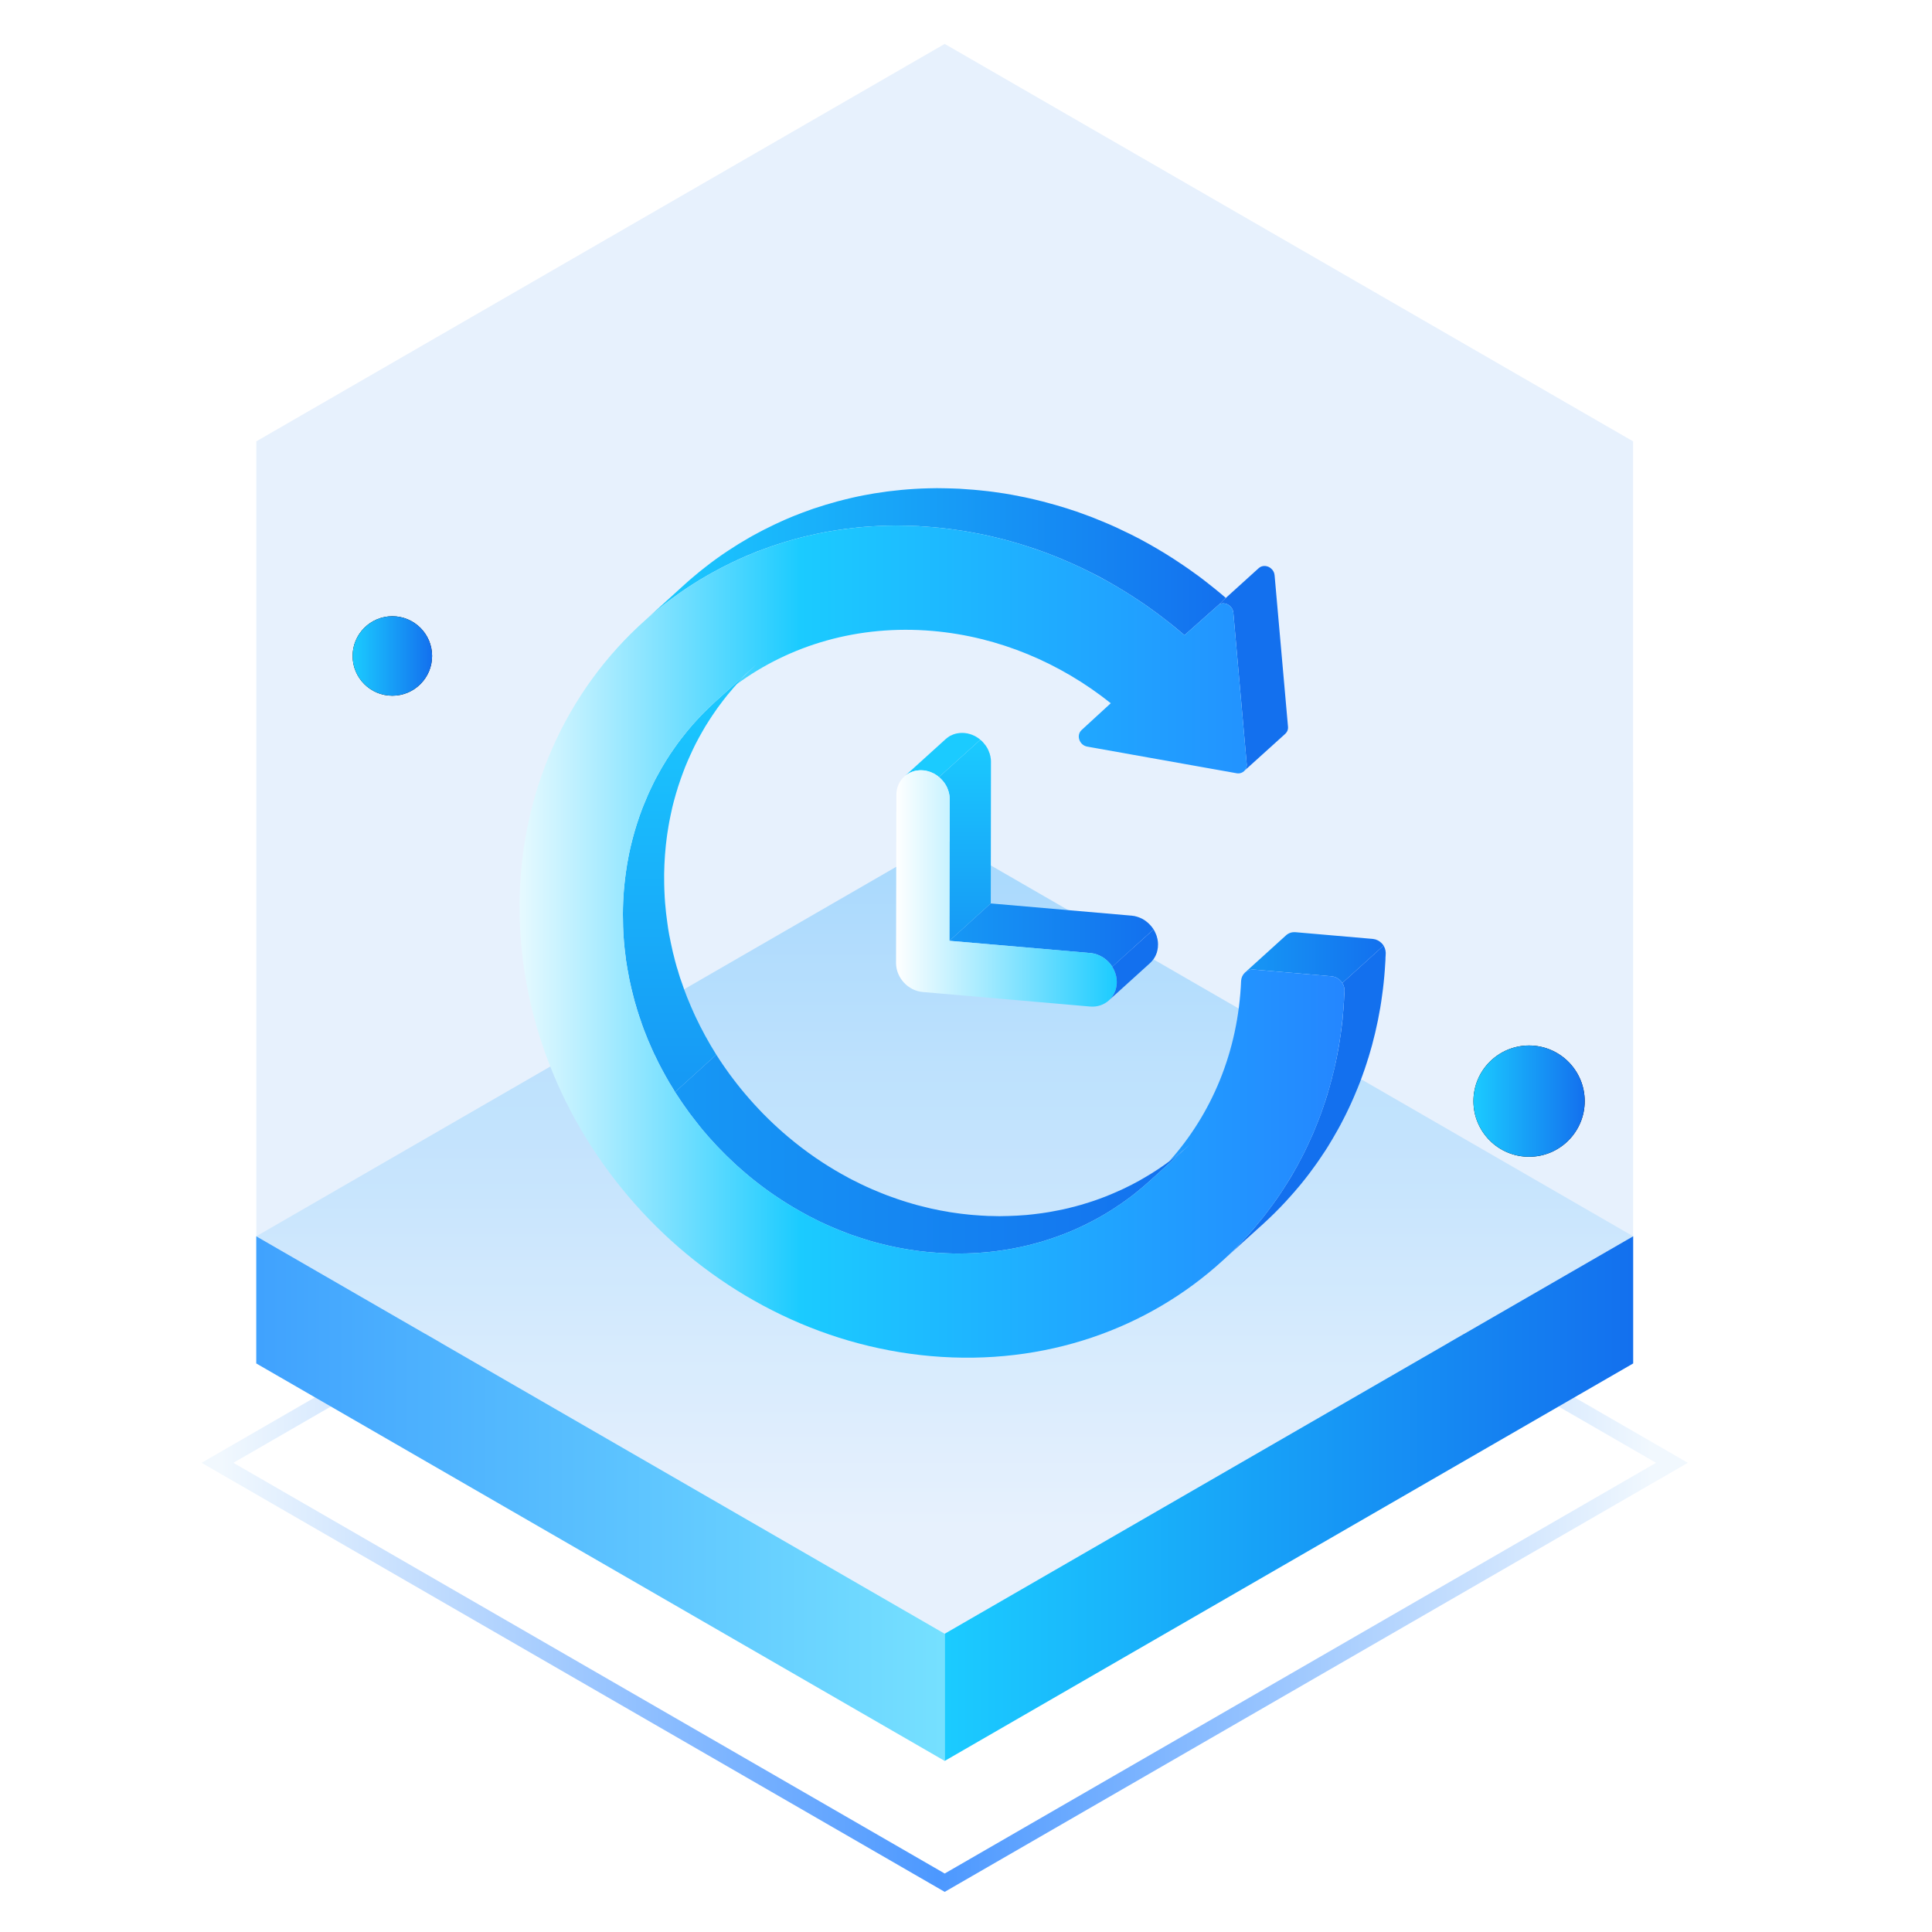 <?xml version="1.0" encoding="UTF-8"?>
<svg width="88px" height="88px" viewBox="0 0 88 88" version="1.1" xmlns="http://www.w3.org/2000/svg" xmlns:xlink="http://www.w3.org/1999/xlink">
    <title>生命周期</title>
    <defs>
        <linearGradient x1="98.851%" y1="50%" x2="0%" y2="50%" id="linearGradient-1">
            <stop stop-color="#F1F8FE" offset="0%"></stop>
            <stop stop-color="#4C98FF" offset="49.881%"></stop>
            <stop stop-color="#F1F8FE" offset="100%"></stop>
        </linearGradient>
        <linearGradient x1="50%" y1="0%" x2="50%" y2="86.688%" id="linearGradient-2">
            <stop stop-color="#B9E4FF" offset="0%"></stop>
            <stop stop-color="#FFFFFF" offset="100%"></stop>
        </linearGradient>
        <linearGradient x1="100%" y1="50%" x2="0%" y2="50%" id="linearGradient-3">
            <stop stop-color="#75E0FF" offset="0%"></stop>
            <stop stop-color="#40A2FE" offset="100%"></stop>
        </linearGradient>
        <linearGradient x1="100%" y1="50%" x2="0%" y2="50%" id="linearGradient-4">
            <stop stop-color="#1370EE" offset="0%"></stop>
            <stop stop-color="#1BCBFF" offset="100%"></stop>
        </linearGradient>
        <polygon id="path-5" points="0.257 0.121 0.401 0.121 0.401 0.671 0.257 0.671"></polygon>
        <linearGradient x1="50%" y1="0%" x2="50%" y2="100%" id="linearGradient-7">
            <stop stop-color="#1BCBFF" offset="0%"></stop>
            <stop stop-color="#1698F5" offset="100%"></stop>
        </linearGradient>
        <linearGradient x1="100%" y1="50%" x2="0%" y2="50%" id="linearGradient-8">
            <stop stop-color="#1370EE" offset="0%"></stop>
            <stop stop-color="#1698F5" offset="100%"></stop>
        </linearGradient>
        <linearGradient x1="100%" y1="50%" x2="0%" y2="50%" id="linearGradient-9">
            <stop stop-color="#1370EE" offset="0%"></stop>
            <stop stop-color="#1698F5" offset="100%"></stop>
        </linearGradient>
        <linearGradient x1="50%" y1="0%" x2="50%" y2="100%" id="linearGradient-10">
            <stop stop-color="#1BCBFF" offset="0%"></stop>
            <stop stop-color="#1698F5" offset="100%"></stop>
        </linearGradient>
        <linearGradient x1="100%" y1="50%" x2="0%" y2="50%" id="linearGradient-11">
            <stop stop-color="#1BCBFF" offset="0%"></stop>
            <stop stop-color="#FFFFFF" offset="100%"></stop>
        </linearGradient>
        <linearGradient x1="100%" y1="50%" x2="0%" y2="50%" id="linearGradient-12">
            <stop stop-color="#1370EE" offset="0%"></stop>
            <stop stop-color="#1698F5" offset="100%"></stop>
        </linearGradient>
        <linearGradient x1="100%" y1="50%" x2="0%" y2="50%" id="linearGradient-13">
            <stop stop-color="#1370EE" offset="0%"></stop>
            <stop stop-color="#1BCBFF" offset="100%"></stop>
        </linearGradient>
        <linearGradient x1="100%" y1="50%" x2="-3.639%" y2="50%" id="linearGradient-14">
            <stop stop-color="#2486FF" offset="0%"></stop>
            <stop stop-color="#1BCBFF" offset="63.476%"></stop>
            <stop stop-color="#FFFFFF" offset="100%"></stop>
        </linearGradient>
        <filter x="-7.4%" y="-10.3%" width="115.1%" height="119.6%" filterUnits="objectBoundingBox" id="filter-15">
            <feOffset dx="0" dy="0" in="SourceAlpha" result="shadowOffsetOuter1"></feOffset>
            <feGaussianBlur stdDeviation="1" in="shadowOffsetOuter1" result="shadowBlurOuter1"></feGaussianBlur>
            <feColorMatrix values="0 0 0 0 0.106   0 0 0 0 0.796   0 0 0 0 1  0 0 0 0.5 0" type="matrix" in="shadowBlurOuter1" result="shadowMatrixOuter1"></feColorMatrix>
            <feMerge>
                <feMergeNode in="shadowMatrixOuter1"></feMergeNode>
                <feMergeNode in="SourceGraphic"></feMergeNode>
            </feMerge>
        </filter>
        <linearGradient x1="100%" y1="50%" x2="0%" y2="50%" id="linearGradient-16">
            <stop stop-color="#1370EE" offset="0%"></stop>
            <stop stop-color="#1BCBFF" offset="100%"></stop>
        </linearGradient>
        <circle id="path-17" cx="9.871" cy="27.879" r="1.81"></circle>
        <filter x="-82.9%" y="-82.9%" width="265.7%" height="265.7%" filterUnits="objectBoundingBox" id="filter-18">
            <feOffset dx="0" dy="0" in="SourceAlpha" result="shadowOffsetOuter1"></feOffset>
            <feGaussianBlur stdDeviation="1" in="shadowOffsetOuter1" result="shadowBlurOuter1"></feGaussianBlur>
            <feColorMatrix values="0 0 0 0 0.106   0 0 0 0 0.796   0 0 0 0 1  0 0 0 0.5 0" type="matrix" in="shadowBlurOuter1"></feColorMatrix>
        </filter>
        <circle id="path-19" cx="61.647" cy="48.155" r="2.534"></circle>
        <filter x="-59.2%" y="-59.2%" width="218.4%" height="218.4%" filterUnits="objectBoundingBox" id="filter-20">
            <feOffset dx="0" dy="0" in="SourceAlpha" result="shadowOffsetOuter1"></feOffset>
            <feGaussianBlur stdDeviation="1" in="shadowOffsetOuter1" result="shadowBlurOuter1"></feGaussianBlur>
            <feColorMatrix values="0 0 0 0 0.106   0 0 0 0 0.796   0 0 0 0 1  0 0 0 0.5 0" type="matrix" in="shadowBlurOuter1"></feColorMatrix>
        </filter>
    </defs>
    <g id="生命周期" stroke="none" stroke-width="1" fill="none" fill-rule="evenodd">
        <g id="编组-5" transform="translate(8, 2)">
            <polygon id="Stroke-1" stroke="url(#linearGradient-1)" stroke-width="0.724" points="35.03 83.754 1.906 64.629 35.03 45.504 68.155 64.629"></polygon>
            <polygon id="Fill-4" fill="url(#linearGradient-2)" points="35.03 72.414 3.675 54.31 35.03 36.207 66.386 54.31"></polygon>
            <path d="M3.675,54.31 L3.675,18.103 L35.03,0 L66.385,18.103 L66.386,54.31 L35.03,72.414 L3.675,54.31 Z" id="形状结合" fill-opacity="0.1" fill="#1370EE"></path>
            <polygon id="Fill-6" fill="url(#linearGradient-3)" points="35.03 78.207 3.672 60.103 3.672 54.31 35.03 72.414"></polygon>
            <polygon id="Fill-7" fill="url(#linearGradient-4)" points="35.03 78.207 66.389 60.103 66.389 54.31 35.03 72.414"></polygon>
            <g id="编组" transform="translate(18.923, 33.956)">
                <mask id="mask-6" fill="white">
                    <use xlink:href="#path-5"></use>
                </mask>
                <g id="Clip-14"></g>
                <path d="M0.288,0.671 L0.257,0.671 L0.257,0.121 C0.257,0.303 0.267,0.488 0.288,0.671" id="Fill-13" fill="#0000FF" mask="url(#mask-6)"></path>
            </g>
            <g id="编组" transform="translate(15.664, 19.914)">
                <path d="M10.784,8.357 C10.534,8.585 10.29,8.82 10.061,9.067 C10.001,9.128 9.943,9.192 9.891,9.253 C9.888,9.253 9.885,9.26 9.885,9.26 C9.872,9.269 9.866,9.279 9.859,9.289 C9.782,9.369 9.711,9.452 9.644,9.536 C9.516,9.684 9.393,9.831 9.278,9.986 C9.107,10.204 8.944,10.432 8.79,10.663 C8.674,10.837 8.558,11.017 8.449,11.196 C8.404,11.274 8.359,11.347 8.317,11.425 C8.218,11.598 8.122,11.771 8.032,11.948 C8.022,11.971 8.009,11.99 7.999,12.012 C7.929,12.154 7.861,12.295 7.797,12.44 C7.784,12.462 7.771,12.488 7.765,12.51 C7.704,12.639 7.649,12.767 7.595,12.899 C7.589,12.908 7.585,12.918 7.582,12.931 C7.569,12.953 7.56,12.979 7.55,13.005 C7.527,13.056 7.508,13.111 7.489,13.165 C7.47,13.214 7.45,13.262 7.434,13.31 C7.402,13.393 7.37,13.48 7.341,13.567 C7.296,13.695 7.251,13.827 7.209,13.959 C7.203,13.981 7.193,14.007 7.19,14.029 C7.151,14.142 7.12,14.257 7.087,14.373 C7.042,14.534 6.998,14.694 6.959,14.858 C6.93,14.98 6.904,15.102 6.879,15.227 C6.859,15.317 6.84,15.407 6.824,15.5 C6.808,15.578 6.795,15.655 6.782,15.735 C6.782,15.741 6.779,15.751 6.779,15.757 L6.731,16.056 C6.721,16.127 6.711,16.201 6.702,16.271 C6.686,16.381 6.673,16.49 6.663,16.599 C6.634,16.885 6.612,17.174 6.599,17.466 C6.586,17.755 6.583,18.047 6.589,18.343 C6.589,18.43 6.592,18.516 6.596,18.603 C6.599,18.719 6.605,18.831 6.612,18.947 C6.618,19.04 6.625,19.13 6.631,19.223 C6.654,19.522 6.689,19.817 6.731,20.113 C6.753,20.289 6.782,20.469 6.814,20.646 C6.84,20.774 6.866,20.906 6.892,21.035 C6.914,21.137 6.933,21.24 6.959,21.343 C6.981,21.442 7.004,21.545 7.033,21.645 C7.061,21.77 7.094,21.892 7.129,22.017 C7.151,22.101 7.177,22.188 7.206,22.271 C7.238,22.39 7.277,22.506 7.312,22.621 C7.364,22.772 7.415,22.923 7.47,23.071 C7.473,23.081 7.476,23.093 7.479,23.103 C7.579,23.382 7.688,23.655 7.807,23.928 C7.845,24.018 7.884,24.108 7.926,24.198 C7.951,24.259 7.98,24.32 8.009,24.381 C8.292,24.982 8.61,25.563 8.963,26.125 L7.087,27.825 L7.084,27.828 C7.055,27.78 7.026,27.735 7.001,27.686 C6.882,27.497 6.766,27.301 6.657,27.105 C6.602,27.005 6.548,26.909 6.496,26.81 C6.387,26.61 6.287,26.411 6.191,26.206 C6.169,26.167 6.149,26.125 6.13,26.084 C6.101,26.023 6.072,25.962 6.046,25.901 C5.908,25.595 5.78,25.287 5.661,24.972 C5.607,24.825 5.552,24.674 5.504,24.523 C5.449,24.372 5.401,24.221 5.353,24.067 C5.34,24.018 5.324,23.97 5.311,23.922 C5.289,23.855 5.269,23.787 5.25,23.72 C5.215,23.594 5.183,23.472 5.154,23.347 C5.128,23.248 5.102,23.148 5.08,23.045 C5.025,22.817 4.98,22.586 4.939,22.351 C4.916,22.239 4.897,22.127 4.881,22.014 C4.868,21.95 4.858,21.882 4.849,21.815 C4.842,21.77 4.836,21.722 4.833,21.677 C4.771,21.224 4.733,20.768 4.717,20.309 C4.704,19.923 4.704,19.544 4.72,19.168 C4.72,19.146 4.723,19.12 4.723,19.098 C4.73,18.976 4.736,18.854 4.746,18.732 C4.749,18.69 4.752,18.651 4.755,18.61 C4.758,18.577 4.762,18.549 4.765,18.516 C4.768,18.465 4.771,18.414 4.778,18.365 C4.787,18.263 4.8,18.16 4.813,18.06 C4.816,18.015 4.823,17.974 4.829,17.929 C4.833,17.89 4.839,17.848 4.846,17.81 C4.862,17.685 4.881,17.562 4.903,17.437 C4.919,17.344 4.935,17.251 4.955,17.158 C4.958,17.122 4.964,17.09 4.974,17.058 C4.977,17.023 4.987,16.988 4.993,16.955 C5.009,16.875 5.028,16.792 5.045,16.715 C5.057,16.663 5.07,16.615 5.08,16.567 C5.125,16.381 5.173,16.197 5.224,16.018 C5.24,15.953 5.26,15.892 5.279,15.831 C5.295,15.773 5.314,15.716 5.331,15.661 C5.34,15.632 5.349,15.603 5.359,15.574 C5.398,15.455 5.437,15.337 5.478,15.218 C5.491,15.176 5.507,15.138 5.523,15.099 C5.526,15.089 5.53,15.08 5.533,15.07 C5.549,15.025 5.565,14.98 5.581,14.938 C5.6,14.887 5.619,14.839 5.639,14.791 C5.703,14.633 5.767,14.476 5.835,14.322 C5.851,14.29 5.864,14.254 5.879,14.222 C5.893,14.193 5.905,14.164 5.918,14.135 C5.921,14.129 5.924,14.119 5.928,14.113 C5.983,13.994 6.04,13.875 6.098,13.76 C6.107,13.744 6.117,13.724 6.124,13.708 C6.134,13.689 6.143,13.67 6.152,13.65 C6.185,13.593 6.214,13.538 6.242,13.48 C6.255,13.454 6.271,13.429 6.284,13.403 L6.439,13.124 C6.47,13.069 6.506,13.011 6.538,12.953 C6.541,12.947 6.548,12.941 6.551,12.934 C6.602,12.847 6.654,12.764 6.705,12.68 C6.757,12.6 6.804,12.523 6.853,12.449 C6.92,12.35 6.988,12.25 7.058,12.15 C7.116,12.067 7.174,11.983 7.235,11.903 C7.273,11.852 7.312,11.8 7.351,11.749 C7.367,11.733 7.379,11.714 7.392,11.698 C7.466,11.601 7.54,11.505 7.617,11.412 C7.685,11.331 7.749,11.254 7.817,11.174 C7.835,11.152 7.855,11.129 7.874,11.107 C7.923,11.052 7.97,10.997 8.022,10.943 C8.092,10.866 8.163,10.789 8.234,10.712 C8.302,10.644 8.366,10.577 8.43,10.512 C8.584,10.358 8.742,10.207 8.902,10.059 L10.784,8.357 Z" id="Fill-1" fill="url(#linearGradient-7)"></path>
                <path d="M30.563,30.192 L28.736,31.846 C28.643,31.933 28.546,32.019 28.446,32.103 C28.392,32.151 28.34,32.196 28.282,32.241 C28.202,32.308 28.119,32.376 28.035,32.443 C28.019,32.456 28.003,32.469 27.987,32.482 C27.849,32.591 27.705,32.697 27.56,32.8 C27.46,32.87 27.358,32.944 27.251,33.012 C27.127,33.098 26.998,33.179 26.869,33.259 C26.77,33.323 26.667,33.384 26.561,33.445 C26.536,33.461 26.506,33.477 26.477,33.494 C26.33,33.577 26.182,33.657 26.031,33.734 C25.909,33.799 25.787,33.86 25.665,33.917 C25.607,33.946 25.549,33.972 25.488,34.001 C25.434,34.027 25.379,34.049 25.324,34.075 C25.286,34.091 25.247,34.107 25.209,34.126 C24.865,34.274 24.512,34.406 24.149,34.525 C24.072,34.553 23.991,34.576 23.911,34.602 C23.856,34.618 23.802,34.634 23.744,34.653 C23.738,34.653 23.731,34.656 23.725,34.659 C23.703,34.663 23.683,34.669 23.661,34.676 C23.526,34.714 23.391,34.749 23.256,34.785 C23.214,34.794 23.172,34.804 23.131,34.814 C23.063,34.833 22.996,34.849 22.925,34.862 C22.845,34.881 22.765,34.897 22.684,34.913 C22.55,34.942 22.411,34.968 22.276,34.99 C22.263,34.993 22.251,34.997 22.241,34.997 C22.222,35 22.199,35.003 22.18,35.006 C22.167,35.01 22.157,35.01 22.145,35.013 C22.004,35.035 21.859,35.055 21.714,35.074 C21.679,35.077 21.647,35.083 21.612,35.087 C21.506,35.099 21.4,35.112 21.29,35.122 C21.274,35.122 21.261,35.125 21.245,35.125 C21.123,35.135 20.998,35.144 20.873,35.154 C20.834,35.157 20.792,35.16 20.751,35.164 L20.69,35.164 C20.674,35.167 20.661,35.167 20.648,35.167 C20.555,35.173 20.458,35.177 20.365,35.177 L20.349,35.177 C20.23,35.18 20.115,35.183 19.993,35.183 L19.964,35.183 C19.813,35.183 19.662,35.18 19.511,35.173 C19.263,35.164 19.016,35.151 18.766,35.128 C18.708,35.125 18.647,35.119 18.586,35.112 C18.464,35.099 18.338,35.087 18.217,35.071 C18.101,35.058 17.989,35.042 17.876,35.022 C17.825,35.016 17.77,35.01 17.719,35 C17.657,34.99 17.597,34.981 17.535,34.968 C17.429,34.952 17.321,34.929 17.214,34.91 C16.986,34.865 16.758,34.814 16.533,34.756 C16.45,34.737 16.37,34.717 16.29,34.695 C16.238,34.682 16.186,34.666 16.135,34.653 C16.093,34.64 16.049,34.631 16.007,34.618 C15.962,34.605 15.917,34.592 15.875,34.576 C15.66,34.512 15.441,34.441 15.23,34.367 C15.191,34.354 15.153,34.341 15.114,34.329 C15.046,34.303 14.979,34.28 14.912,34.252 C14.805,34.213 14.699,34.171 14.593,34.129 C14.452,34.072 14.308,34.011 14.166,33.95 C13.999,33.876 13.832,33.802 13.665,33.722 C13.537,33.657 13.405,33.593 13.277,33.526 C13.228,33.503 13.184,33.477 13.138,33.455 C13.113,33.442 13.09,33.429 13.065,33.413 C12.682,33.208 12.306,32.986 11.941,32.748 C11.834,32.678 11.728,32.607 11.622,32.536 C11.288,32.308 10.964,32.067 10.649,31.814 C10.553,31.737 10.456,31.66 10.363,31.579 C10.209,31.448 10.055,31.316 9.904,31.178 C9.894,31.171 9.885,31.162 9.879,31.158 C9.731,31.02 9.583,30.879 9.438,30.738 C9.31,30.612 9.184,30.484 9.06,30.355 C9.027,30.32 8.995,30.285 8.963,30.253 C8.841,30.124 8.722,29.993 8.603,29.858 C8.584,29.835 8.568,29.816 8.552,29.797 C8.439,29.668 8.33,29.54 8.224,29.408 C8.128,29.289 8.035,29.17 7.945,29.051 C7.881,28.971 7.817,28.888 7.755,28.804 C7.688,28.714 7.624,28.624 7.56,28.531 C7.492,28.438 7.428,28.348 7.367,28.255 C7.302,28.162 7.242,28.065 7.18,27.972 C7.145,27.924 7.116,27.876 7.084,27.828 L7.087,27.825 L8.963,26.125 C9.06,26.276 9.156,26.427 9.258,26.575 C9.304,26.643 9.348,26.707 9.397,26.774 C9.503,26.928 9.615,27.079 9.728,27.227 C9.959,27.535 10.206,27.837 10.46,28.126 C10.598,28.284 10.736,28.438 10.881,28.589 C11.022,28.743 11.169,28.891 11.317,29.035 C11.465,29.183 11.619,29.324 11.773,29.466 C11.927,29.607 12.082,29.742 12.243,29.877 C12.335,29.957 12.432,30.034 12.528,30.111 C12.943,30.445 13.373,30.757 13.819,31.046 C14.186,31.284 14.558,31.505 14.943,31.711 C14.969,31.727 14.992,31.74 15.018,31.753 C15.056,31.772 15.094,31.794 15.136,31.814 C15.265,31.881 15.396,31.945 15.528,32.01 C15.699,32.093 15.868,32.17 16.045,32.247 C16.049,32.251 16.055,32.251 16.058,32.254 C16.196,32.312 16.338,32.373 16.476,32.427 C16.646,32.498 16.82,32.562 16.993,32.623 C16.996,32.623 17.002,32.626 17.005,32.626 C17.147,32.678 17.292,32.729 17.436,32.774 C17.584,32.822 17.735,32.87 17.886,32.912 C18.004,32.947 18.12,32.98 18.239,33.009 C18.406,33.053 18.576,33.095 18.747,33.134 C18.888,33.166 19.029,33.195 19.17,33.221 C19.273,33.24 19.376,33.259 19.482,33.275 C19.52,33.285 19.562,33.291 19.601,33.298 C19.642,33.304 19.685,33.31 19.729,33.317 C19.851,33.336 19.973,33.352 20.095,33.368 C20.221,33.384 20.343,33.397 20.468,33.41 C20.526,33.416 20.587,33.42 20.645,33.426 C20.879,33.445 21.114,33.461 21.345,33.471 L21.39,33.471 C21.541,33.477 21.695,33.481 21.846,33.481 L21.869,33.481 C21.999,33.481 22.129,33.476 22.259,33.473 C22.528,33.466 22.794,33.451 23.06,33.429 C23.083,33.426 23.105,33.426 23.128,33.423 C23.291,33.407 23.452,33.391 23.612,33.368 C23.741,33.352 23.866,33.336 23.995,33.314 C24.017,33.31 24.037,33.307 24.059,33.304 C24.091,33.298 24.123,33.294 24.155,33.288 C24.29,33.265 24.428,33.24 24.563,33.211 C24.721,33.179 24.878,33.147 25.035,33.108 C25.042,33.105 25.051,33.105 25.058,33.102 C25.064,33.102 25.071,33.098 25.077,33.095 C25.222,33.063 25.363,33.025 25.504,32.983 C25.511,32.983 25.514,32.983 25.521,32.98 C25.588,32.96 25.655,32.941 25.723,32.919 C25.877,32.874 26.028,32.825 26.179,32.774 C26.516,32.658 26.847,32.53 27.171,32.385 C27.239,32.357 27.306,32.328 27.373,32.295 C27.431,32.27 27.489,32.244 27.547,32.215 C27.778,32.106 28.003,31.987 28.225,31.865 C28.305,31.82 28.388,31.772 28.469,31.724 C28.855,31.502 29.224,31.258 29.58,30.995 C29.58,30.995 29.583,30.991 29.587,30.988 C29.77,30.853 29.949,30.715 30.126,30.567 C30.194,30.513 30.261,30.455 30.329,30.397 C30.409,30.33 30.486,30.262 30.563,30.192" id="Fill-3" fill="url(#linearGradient-8)"></path>
                <path d="M28.88,20.418 L26.998,22.12 C26.953,22.046 26.898,21.976 26.837,21.912 C26.812,21.886 26.786,21.86 26.76,21.838 C26.747,21.825 26.734,21.812 26.721,21.802 C26.705,21.789 26.69,21.777 26.67,21.764 C26.645,21.741 26.616,21.722 26.587,21.703 C26.552,21.68 26.516,21.658 26.481,21.642 C26.464,21.632 26.446,21.622 26.429,21.616 C26.423,21.613 26.416,21.61 26.41,21.606 C26.407,21.603 26.4,21.6 26.394,21.597 C26.378,21.59 26.365,21.584 26.349,21.581 C26.336,21.574 26.323,21.568 26.311,21.565 C26.285,21.555 26.259,21.545 26.234,21.539 L26.156,21.52 C26.15,21.52 26.146,21.516 26.14,21.516 C26.128,21.513 26.115,21.513 26.102,21.51 C26.095,21.507 26.086,21.507 26.079,21.504 C26.057,21.5 26.031,21.497 26.005,21.494 L25.989,21.494 L19.582,20.938 L21.464,19.236 L27.871,19.792 L27.884,19.792 C27.91,19.795 27.933,19.798 27.958,19.805 L27.984,19.805 C28,19.811 28.016,19.814 28.035,19.817 C28.061,19.824 28.086,19.83 28.112,19.837 C28.138,19.843 28.164,19.853 28.19,19.862 C28.218,19.872 28.244,19.882 28.273,19.894 C28.302,19.907 28.334,19.923 28.363,19.936 C28.398,19.955 28.43,19.978 28.466,19.997 C28.514,20.029 28.559,20.065 28.601,20.1 C28.633,20.126 28.665,20.155 28.694,20.187 C28.716,20.206 28.736,20.228 28.752,20.248 C28.8,20.302 28.842,20.357 28.88,20.418" id="Fill-25" fill="url(#linearGradient-9)"></path>
                <path d="M20.988,11.781 L19.109,13.48 C19.103,13.477 19.1,13.474 19.093,13.471 C19.055,13.438 19.016,13.406 18.974,13.381 C18.939,13.358 18.907,13.339 18.872,13.32 C18.843,13.304 18.811,13.291 18.782,13.278 C18.769,13.271 18.756,13.265 18.743,13.262 C18.73,13.255 18.714,13.249 18.702,13.243 C18.682,13.236 18.66,13.23 18.64,13.226 C18.637,13.223 18.631,13.223 18.627,13.22 C18.602,13.214 18.573,13.207 18.547,13.201 C18.528,13.198 18.512,13.194 18.496,13.188 C18.49,13.188 18.48,13.188 18.473,13.185 C18.448,13.182 18.426,13.178 18.4,13.175 L18.384,13.175 C18.364,13.172 18.342,13.172 18.323,13.172 C18.297,13.169 18.271,13.169 18.245,13.169 C18.22,13.172 18.194,13.172 18.168,13.175 C18.152,13.178 18.136,13.178 18.12,13.182 C18.111,13.182 18.098,13.185 18.088,13.185 C18.059,13.188 18.03,13.194 18.001,13.201 C17.988,13.204 17.976,13.207 17.963,13.214 C17.956,13.217 17.95,13.217 17.944,13.22 C17.93,13.223 17.918,13.226 17.905,13.23 C17.892,13.236 17.879,13.239 17.866,13.246 C17.857,13.249 17.847,13.252 17.838,13.259 C17.821,13.265 17.802,13.271 17.786,13.278 C17.783,13.281 17.776,13.281 17.773,13.288 C17.732,13.31 17.689,13.329 17.651,13.358 C17.648,13.358 17.645,13.365 17.645,13.365 C17.642,13.368 17.638,13.368 17.635,13.371 C17.613,13.384 17.593,13.4 17.574,13.416 C17.571,13.416 17.571,13.416 17.571,13.419 L17.568,13.419 L19.408,11.752 C19.437,11.727 19.463,11.704 19.495,11.682 C19.517,11.665 19.543,11.646 19.566,11.633 C19.591,11.614 19.62,11.598 19.652,11.585 C19.655,11.582 19.659,11.582 19.662,11.582 C19.684,11.569 19.704,11.56 19.726,11.553 C19.745,11.543 19.765,11.534 19.784,11.531 C19.803,11.524 19.822,11.518 19.842,11.511 C19.855,11.508 19.864,11.505 19.877,11.502 C19.9,11.498 19.922,11.492 19.941,11.489 C19.951,11.486 19.961,11.486 19.967,11.486 C19.989,11.479 20.012,11.479 20.034,11.476 C20.038,11.473 20.041,11.473 20.047,11.473 L20.054,11.473 C20.076,11.473 20.098,11.47 20.124,11.47 C20.147,11.466 20.173,11.47 20.195,11.47 C20.218,11.47 20.24,11.47 20.263,11.473 C20.266,11.473 20.272,11.473 20.275,11.476 C20.301,11.476 20.324,11.479 20.349,11.486 C20.362,11.486 20.375,11.489 20.388,11.489 C20.397,11.492 20.41,11.495 20.423,11.498 C20.449,11.502 20.474,11.508 20.5,11.518 L20.507,11.518 C20.529,11.524 20.554,11.534 20.577,11.543 C20.59,11.547 20.606,11.55 20.619,11.556 L20.658,11.576 C20.677,11.582 20.693,11.588 20.712,11.598 C20.725,11.604 20.738,11.611 20.751,11.617 C20.786,11.637 20.821,11.656 20.853,11.678 C20.882,11.698 20.911,11.717 20.94,11.739 C20.956,11.752 20.972,11.765 20.988,11.781" id="Fill-47" fill="#1BCBFF"></path>
                <path d="M21.473,12.77 L21.473,12.796 L21.464,19.236 L19.581,20.938 L19.594,14.498 L19.594,14.473 C19.594,14.441 19.591,14.405 19.588,14.373 C19.588,14.357 19.585,14.341 19.581,14.322 C19.575,14.267 19.562,14.209 19.546,14.155 C19.543,14.148 19.543,14.139 19.54,14.132 C19.53,14.1 19.52,14.071 19.508,14.039 C19.504,14.033 19.501,14.023 19.498,14.017 C19.492,13.994 19.482,13.975 19.473,13.952 C19.447,13.901 19.421,13.85 19.389,13.801 L19.389,13.798 C19.35,13.74 19.309,13.683 19.26,13.631 C19.215,13.58 19.167,13.532 19.116,13.487 C19.113,13.483 19.113,13.483 19.109,13.48 L20.988,11.781 C20.998,11.788 21.011,11.797 21.02,11.807 C21.056,11.836 21.088,11.868 21.117,11.903 C21.142,11.929 21.165,11.958 21.187,11.987 C21.22,12.022 21.245,12.061 21.268,12.099 C21.3,12.147 21.329,12.195 21.351,12.25 C21.361,12.269 21.371,12.292 21.377,12.311 C21.383,12.327 21.39,12.343 21.393,12.359 C21.4,12.369 21.403,12.379 21.406,12.385 C21.413,12.398 21.415,12.411 21.419,12.424 C21.422,12.436 21.425,12.446 21.425,12.456 C21.435,12.485 21.441,12.51 21.448,12.536 L21.448,12.542 C21.454,12.568 21.457,12.594 21.46,12.619 C21.464,12.636 21.467,12.652 21.467,12.664 C21.47,12.674 21.47,12.687 21.47,12.697 C21.473,12.719 21.473,12.745 21.473,12.77" id="Fill-51" fill="url(#linearGradient-10)"></path>
                <path d="M27.203,22.795 L27.203,22.817 C27.203,22.859 27.2,22.898 27.197,22.936 L27.197,22.943 C27.194,22.968 27.19,22.994 27.187,23.016 C27.184,23.042 27.178,23.068 27.171,23.093 C27.165,23.119 27.158,23.145 27.152,23.171 C27.143,23.199 27.133,23.225 27.12,23.254 C27.107,23.283 27.094,23.315 27.078,23.344 C27.059,23.383 27.039,23.415 27.021,23.447 L27.017,23.45 C27.004,23.472 26.988,23.492 26.972,23.511 C26.953,23.54 26.93,23.562 26.908,23.588 C26.898,23.598 26.892,23.607 26.882,23.617 L26.844,23.652 C26.625,23.851 26.32,23.961 25.986,23.932 L18.364,23.27 C17.693,23.212 17.15,22.618 17.15,21.947 L17.166,14.286 C17.166,13.943 17.307,13.644 17.539,13.445 L17.542,13.442 C17.548,13.435 17.552,13.432 17.558,13.429 C17.561,13.422 17.564,13.422 17.568,13.419 L17.571,13.419 C17.571,13.416 17.571,13.416 17.574,13.416 C17.593,13.4 17.613,13.384 17.635,13.371 C17.639,13.368 17.641,13.368 17.645,13.365 C17.648,13.361 17.648,13.361 17.651,13.358 C17.69,13.329 17.732,13.31 17.773,13.288 C17.796,13.275 17.815,13.265 17.838,13.259 C17.847,13.252 17.857,13.249 17.867,13.246 C17.892,13.236 17.918,13.23 17.944,13.22 C17.95,13.217 17.956,13.217 17.963,13.214 C17.995,13.204 18.03,13.194 18.065,13.191 C18.072,13.188 18.082,13.188 18.088,13.185 C18.098,13.185 18.11,13.182 18.12,13.182 C18.136,13.178 18.152,13.178 18.168,13.178 C18.22,13.172 18.271,13.169 18.323,13.172 C18.342,13.172 18.364,13.172 18.383,13.175 C18.416,13.178 18.444,13.182 18.473,13.185 C18.48,13.188 18.489,13.188 18.496,13.188 C18.512,13.194 18.528,13.198 18.547,13.201 C18.573,13.207 18.602,13.214 18.628,13.22 C18.631,13.223 18.637,13.223 18.641,13.227 C18.676,13.236 18.711,13.249 18.743,13.262 C18.756,13.265 18.769,13.271 18.782,13.278 C18.811,13.291 18.843,13.304 18.872,13.32 C18.907,13.339 18.939,13.358 18.974,13.381 C19.016,13.41 19.058,13.439 19.093,13.471 C19.1,13.474 19.103,13.477 19.109,13.48 C19.113,13.483 19.113,13.483 19.116,13.487 C19.167,13.532 19.215,13.58 19.261,13.631 C19.305,13.683 19.347,13.737 19.389,13.798 L19.389,13.801 C19.421,13.85 19.447,13.901 19.473,13.952 C19.482,13.975 19.492,13.994 19.498,14.017 C19.501,14.023 19.504,14.033 19.508,14.039 C19.52,14.071 19.53,14.1 19.54,14.132 C19.543,14.139 19.543,14.148 19.546,14.155 C19.562,14.209 19.575,14.267 19.582,14.322 C19.585,14.341 19.588,14.357 19.588,14.373 C19.591,14.405 19.595,14.441 19.595,14.473 L19.595,14.498 L19.582,20.938 L25.99,21.494 C26.028,21.497 26.063,21.504 26.102,21.51 C26.114,21.513 26.127,21.513 26.14,21.516 C26.147,21.516 26.15,21.52 26.156,21.52 L26.233,21.539 C26.259,21.545 26.285,21.555 26.311,21.565 C26.324,21.568 26.336,21.574 26.349,21.581 C26.371,21.587 26.391,21.597 26.41,21.606 C26.416,21.61 26.423,21.613 26.43,21.616 C26.446,21.622 26.465,21.632 26.481,21.642 C26.516,21.658 26.552,21.68 26.587,21.703 C26.616,21.722 26.645,21.741 26.67,21.764 C26.702,21.786 26.731,21.812 26.76,21.838 C26.786,21.86 26.811,21.886 26.837,21.911 C26.898,21.976 26.953,22.046 26.998,22.12 C27.03,22.168 27.056,22.22 27.081,22.271 C27.098,22.307 27.114,22.342 27.127,22.38 C27.136,22.409 27.149,22.441 27.155,22.474 C27.165,22.502 27.171,22.528 27.178,22.557 C27.184,22.586 27.187,22.612 27.19,22.641 C27.194,22.666 27.197,22.692 27.2,22.718 C27.203,22.743 27.203,22.769 27.203,22.795" id="Fill-67" fill="url(#linearGradient-11)"></path>
                <path d="M29.082,21.089 L29.082,21.115 C29.082,21.134 29.082,21.15 29.079,21.17 C29.079,21.192 29.079,21.218 29.076,21.24 C29.073,21.266 29.07,21.292 29.063,21.317 C29.063,21.33 29.06,21.346 29.057,21.359 C29.054,21.369 29.054,21.382 29.047,21.391 L29.047,21.394 C29.044,21.42 29.037,21.443 29.031,21.468 L29.028,21.471 L29.028,21.475 C29.018,21.504 29.009,21.529 28.995,21.558 C28.993,21.568 28.989,21.574 28.986,21.584 C28.976,21.606 28.967,21.626 28.954,21.648 C28.951,21.658 28.944,21.667 28.938,21.677 C28.925,21.703 28.912,21.725 28.896,21.748 C28.845,21.822 28.787,21.889 28.723,21.95 L26.882,23.617 C26.892,23.607 26.898,23.598 26.908,23.588 C26.93,23.566 26.953,23.54 26.972,23.511 C26.988,23.492 27.004,23.472 27.017,23.45 L27.02,23.447 C27.04,23.415 27.059,23.383 27.078,23.344 C27.094,23.315 27.107,23.283 27.12,23.254 C27.133,23.225 27.142,23.199 27.152,23.171 C27.159,23.145 27.165,23.119 27.171,23.093 C27.178,23.068 27.184,23.042 27.187,23.016 C27.19,22.994 27.194,22.968 27.197,22.942 L27.197,22.936 C27.2,22.917 27.203,22.891 27.203,22.869 L27.203,22.795 C27.203,22.769 27.203,22.743 27.2,22.718 C27.197,22.692 27.194,22.666 27.19,22.641 C27.187,22.612 27.184,22.586 27.178,22.557 C27.171,22.528 27.165,22.502 27.155,22.474 C27.149,22.441 27.136,22.409 27.126,22.38 C27.114,22.342 27.098,22.307 27.081,22.271 C27.055,22.22 27.03,22.168 26.998,22.12 L28.88,20.418 C28.909,20.466 28.938,20.514 28.96,20.569 C28.976,20.604 28.993,20.64 29.005,20.675 C29.015,20.697 29.021,20.72 29.028,20.742 C29.031,20.752 29.034,20.765 29.034,20.774 C29.044,20.8 29.05,20.829 29.057,20.855 L29.057,20.861 C29.063,20.887 29.066,20.913 29.07,20.938 C29.073,20.954 29.076,20.967 29.076,20.983 C29.079,20.996 29.079,21.006 29.079,21.015 C29.082,21.041 29.082,21.064 29.082,21.089" id="Fill-73" fill="#1370EE"></path>
                <path d="M39.354,21.157 L39.354,21.16 L37.475,22.862 C37.472,22.859 37.472,22.853 37.465,22.849 C37.456,22.833 37.446,22.817 37.43,22.801 C37.427,22.792 37.417,22.782 37.411,22.775 C37.395,22.756 37.379,22.74 37.359,22.724 C37.353,22.718 37.347,22.711 37.34,22.705 C37.337,22.705 37.337,22.702 37.334,22.698 C37.33,22.695 37.33,22.695 37.327,22.695 C37.318,22.689 37.312,22.682 37.302,22.676 C37.299,22.673 37.299,22.673 37.295,22.669 C37.292,22.666 37.289,22.666 37.286,22.663 C37.282,22.66 37.279,22.66 37.276,22.657 C37.26,22.647 37.244,22.637 37.224,22.628 C37.221,22.625 37.218,22.621 37.212,22.621 C37.202,22.615 37.193,22.612 37.18,22.605 C37.173,22.602 37.164,22.599 37.154,22.596 C37.151,22.592 37.147,22.589 37.141,22.589 C37.128,22.583 37.115,22.58 37.102,22.576 C37.09,22.573 37.077,22.57 37.064,22.567 C37.055,22.563 37.041,22.56 37.029,22.56 L37.022,22.56 C37.019,22.557 37.012,22.557 37.009,22.557 C37.003,22.557 37,22.554 36.993,22.554 L36.984,22.554 L33.46,22.249 C33.45,22.249 33.441,22.249 33.432,22.246 L33.396,22.246 L33.393,22.249 C33.386,22.246 33.383,22.246 33.377,22.249 C33.361,22.249 33.348,22.249 33.332,22.252 C33.325,22.252 33.322,22.255 33.316,22.255 C33.303,22.258 33.293,22.258 33.284,22.262 C33.281,22.262 33.277,22.262 33.271,22.265 C33.255,22.268 33.242,22.271 33.226,22.278 C33.219,22.278 33.216,22.281 33.21,22.284 C33.2,22.287 33.191,22.29 33.184,22.294 C33.178,22.294 33.175,22.297 33.168,22.3 C33.158,22.303 33.152,22.307 33.145,22.313 C33.107,22.332 33.071,22.358 33.04,22.387 L34.918,20.685 C34.947,20.659 34.979,20.633 35.015,20.617 C35.021,20.611 35.031,20.604 35.04,20.604 C35.05,20.601 35.056,20.595 35.063,20.591 C35.072,20.588 35.082,20.582 35.089,20.582 C35.092,20.579 35.098,20.579 35.102,20.579 L35.105,20.575 C35.118,20.569 35.134,20.566 35.146,20.562 C35.156,20.559 35.166,20.556 35.175,20.556 C35.182,20.556 35.188,20.553 35.195,20.553 C35.198,20.553 35.204,20.55 35.208,20.55 C35.214,20.55 35.224,20.546 35.23,20.55 C35.237,20.546 35.243,20.546 35.249,20.546 L35.256,20.546 L35.272,20.546 C35.278,20.543 35.284,20.543 35.291,20.543 C35.297,20.543 35.304,20.543 35.31,20.546 L35.339,20.546 L38.863,20.852 C38.866,20.852 38.869,20.852 38.869,20.855 L38.888,20.855 C38.892,20.855 38.895,20.855 38.898,20.858 C38.901,20.858 38.905,20.858 38.905,20.861 C38.917,20.858 38.93,20.861 38.94,20.868 C38.952,20.868 38.969,20.871 38.982,20.874 C38.988,20.877 38.994,20.877 39.001,20.88 C39.004,20.88 39.007,20.884 39.011,20.884 C39.013,20.884 39.013,20.887 39.017,20.89 C39.023,20.89 39.03,20.89 39.036,20.893 C39.042,20.897 39.049,20.903 39.055,20.906 C39.062,20.906 39.065,20.906 39.071,20.909 C39.078,20.913 39.084,20.916 39.091,20.919 C39.097,20.919 39.1,20.922 39.103,20.925 C39.117,20.932 39.126,20.938 39.136,20.941 L39.139,20.945 C39.146,20.948 39.148,20.954 39.152,20.958 C39.155,20.958 39.161,20.961 39.164,20.961 C39.168,20.964 39.174,20.967 39.177,20.97 C39.187,20.977 39.193,20.983 39.203,20.99 C39.206,20.993 39.209,20.993 39.213,20.996 L39.216,20.999 C39.216,20.999 39.216,21.002 39.219,21.006 C39.232,21.012 39.242,21.022 39.251,21.031 C39.264,21.041 39.277,21.054 39.29,21.07 C39.312,21.092 39.332,21.121 39.351,21.15 C39.354,21.153 39.354,21.157 39.354,21.157" id="Fill-117" fill="url(#linearGradient-12)"></path>
                <path d="M39.454,21.478 L39.454,21.51 C39.45,21.542 39.45,21.574 39.45,21.606 C39.447,21.635 39.447,21.664 39.444,21.693 C39.444,21.735 39.441,21.777 39.441,21.818 C39.441,21.834 39.441,21.85 39.438,21.867 C39.431,22.001 39.424,22.136 39.412,22.268 C39.399,22.461 39.38,22.65 39.361,22.84 C39.341,23.042 39.315,23.244 39.286,23.444 C39.264,23.617 39.238,23.79 39.209,23.961 C39.206,23.974 39.206,23.983 39.203,23.996 C39.139,24.378 39.062,24.751 38.975,25.12 C38.972,25.136 38.968,25.155 38.962,25.172 C38.956,25.21 38.946,25.249 38.933,25.287 C38.866,25.567 38.795,25.84 38.711,26.109 C38.686,26.199 38.657,26.293 38.625,26.382 L38.625,26.386 C38.612,26.427 38.599,26.469 38.586,26.511 C38.525,26.704 38.458,26.896 38.387,27.089 C38.32,27.282 38.246,27.471 38.169,27.658 C38.159,27.686 38.146,27.715 38.134,27.741 C38.095,27.837 38.056,27.934 38.015,28.027 C37.999,28.069 37.979,28.11 37.96,28.152 C37.928,28.226 37.896,28.3 37.861,28.374 C37.835,28.435 37.806,28.496 37.777,28.554 C37.735,28.64 37.697,28.727 37.652,28.814 C37.61,28.901 37.568,28.984 37.523,29.071 C37.523,29.071 37.523,29.074 37.52,29.074 C37.437,29.241 37.35,29.405 37.256,29.569 C37.118,29.816 36.974,30.06 36.826,30.301 C36.749,30.423 36.675,30.542 36.595,30.657 C36.576,30.686 36.556,30.715 36.534,30.744 L36.543,30.738 C36.531,30.757 36.518,30.776 36.502,30.796 C36.422,30.918 36.335,31.04 36.248,31.162 C36.158,31.29 36.062,31.419 35.968,31.544 C35.831,31.724 35.693,31.9 35.548,32.074 C35.465,32.173 35.381,32.276 35.294,32.373 C35.224,32.456 35.15,32.54 35.072,32.623 C35.012,32.694 34.947,32.764 34.883,32.832 C34.559,33.182 34.218,33.519 33.865,33.84 L32.159,35.382 C32.192,35.35 32.227,35.321 32.259,35.289 C32.294,35.26 32.326,35.228 32.358,35.193 C32.468,35.09 32.577,34.984 32.683,34.875 C32.734,34.823 32.782,34.772 32.834,34.717 C32.95,34.598 33.062,34.476 33.171,34.354 C33.187,34.338 33.2,34.322 33.213,34.306 C33.216,34.303 33.219,34.3 33.223,34.297 C33.261,34.255 33.3,34.213 33.335,34.171 C33.338,34.168 33.338,34.168 33.338,34.165 C33.344,34.158 33.351,34.152 33.361,34.142 C33.38,34.123 33.399,34.101 33.419,34.078 L33.466,34.02 C33.476,34.011 33.482,33.998 33.492,33.988 L33.496,33.985 C33.508,33.972 33.518,33.959 33.528,33.946 C33.592,33.873 33.656,33.796 33.717,33.718 C33.746,33.683 33.775,33.648 33.804,33.609 C33.859,33.548 33.906,33.481 33.958,33.417 C34.016,33.343 34.07,33.269 34.125,33.195 C34.164,33.147 34.199,33.099 34.234,33.05 C34.273,32.999 34.311,32.948 34.35,32.893 C34.356,32.883 34.363,32.874 34.369,32.864 C34.375,32.854 34.382,32.848 34.388,32.838 C34.391,32.835 34.391,32.832 34.395,32.829 L34.443,32.761 C34.456,32.745 34.468,32.726 34.482,32.707 C34.543,32.62 34.603,32.53 34.665,32.44 C34.681,32.418 34.694,32.395 34.709,32.373 C34.748,32.318 34.784,32.26 34.819,32.202 C34.838,32.177 34.857,32.148 34.873,32.119 C34.89,32.093 34.909,32.064 34.925,32.035 L34.928,32.032 C35.008,31.904 35.088,31.772 35.169,31.64 C35.23,31.538 35.288,31.432 35.346,31.329 C35.355,31.316 35.362,31.3 35.371,31.284 C35.387,31.258 35.4,31.232 35.416,31.204 C35.493,31.065 35.57,30.921 35.644,30.776 C35.734,30.6 35.824,30.42 35.908,30.237 C35.933,30.185 35.959,30.131 35.981,30.076 C36.004,30.031 36.027,29.983 36.046,29.935 C36.078,29.867 36.107,29.8 36.139,29.729 C36.149,29.707 36.158,29.684 36.168,29.659 C36.174,29.646 36.178,29.636 36.184,29.623 C36.19,29.604 36.2,29.588 36.206,29.569 C36.216,29.543 36.229,29.517 36.238,29.488 C36.245,29.475 36.251,29.459 36.255,29.443 C36.267,29.414 36.28,29.389 36.29,29.36 C36.312,29.302 36.338,29.241 36.361,29.183 C36.396,29.096 36.428,29.013 36.46,28.926 C36.463,28.913 36.47,28.901 36.473,28.888 C36.486,28.859 36.496,28.833 36.505,28.804 C36.508,28.798 36.508,28.791 36.512,28.785 C36.512,28.782 36.515,28.775 36.515,28.772 C36.515,28.772 36.518,28.769 36.518,28.766 C36.521,28.762 36.521,28.759 36.521,28.759 C36.524,28.756 36.524,28.753 36.524,28.75 C36.528,28.743 36.531,28.734 36.534,28.727 C36.537,28.721 36.54,28.711 36.54,28.705 C36.563,28.644 36.585,28.579 36.608,28.515 C36.621,28.48 36.634,28.441 36.643,28.406 C36.653,28.38 36.663,28.351 36.672,28.326 C36.682,28.297 36.691,28.271 36.698,28.245 C36.704,28.232 36.708,28.223 36.711,28.21 C36.714,28.2 36.717,28.188 36.72,28.178 C36.73,28.146 36.743,28.11 36.752,28.078 C36.784,27.982 36.814,27.882 36.839,27.783 C36.855,27.738 36.868,27.693 36.881,27.648 C36.897,27.593 36.913,27.539 36.926,27.481 C36.929,27.474 36.929,27.465 36.932,27.458 C36.942,27.43 36.948,27.404 36.955,27.375 C36.961,27.359 36.968,27.34 36.971,27.324 C36.984,27.285 36.993,27.246 37.003,27.205 C37.006,27.192 37.009,27.182 37.009,27.169 C37.012,27.166 37.012,27.16 37.012,27.157 C37.019,27.14 37.022,27.124 37.025,27.105 C37.035,27.079 37.038,27.054 37.045,27.028 C37.048,27.018 37.048,27.012 37.051,27.002 C37.058,26.986 37.061,26.973 37.064,26.957 C37.067,26.948 37.067,26.938 37.07,26.928 C37.077,26.909 37.083,26.89 37.087,26.871 L37.096,26.822 C37.099,26.816 37.103,26.81 37.103,26.8 C37.105,26.787 37.109,26.771 37.112,26.758 C37.122,26.716 37.135,26.672 37.141,26.627 C37.154,26.582 37.164,26.537 37.173,26.488 C37.173,26.482 37.176,26.479 37.176,26.472 C37.18,26.466 37.18,26.456 37.18,26.45 C37.186,26.427 37.193,26.408 37.196,26.386 C37.199,26.379 37.199,26.373 37.199,26.366 L37.199,26.357 C37.202,26.344 37.205,26.328 37.209,26.315 C37.215,26.296 37.218,26.276 37.221,26.26 C37.25,26.119 37.276,25.978 37.302,25.836 C37.305,25.811 37.311,25.782 37.315,25.756 C37.315,25.746 37.318,25.737 37.318,25.727 C37.321,25.718 37.324,25.708 37.324,25.698 C37.327,25.685 37.331,25.676 37.331,25.663 C37.34,25.608 37.35,25.557 37.356,25.502 C37.376,25.387 37.392,25.271 37.408,25.155 C37.411,25.146 37.411,25.136 37.411,25.127 C37.427,25.03 37.44,24.934 37.449,24.834 C37.462,24.738 37.472,24.642 37.485,24.542 C37.488,24.503 37.491,24.465 37.494,24.426 C37.497,24.388 37.504,24.346 37.504,24.308 C37.51,24.25 37.517,24.189 37.52,24.131 C37.523,24.096 37.527,24.06 37.53,24.022 C37.533,24.002 37.533,23.983 37.533,23.964 C37.536,23.941 37.539,23.919 37.536,23.896 C37.536,23.88 37.539,23.864 37.539,23.848 L37.539,23.829 C37.539,23.823 37.543,23.813 37.543,23.806 C37.546,23.794 37.546,23.781 37.546,23.768 C37.549,23.752 37.549,23.736 37.549,23.723 C37.549,23.71 37.549,23.694 37.552,23.678 C37.555,23.614 37.559,23.546 37.562,23.482 C37.565,23.45 37.565,23.421 37.568,23.389 C37.572,23.331 37.572,23.27 37.574,23.212 L37.574,23.18 C37.574,23.167 37.574,23.158 37.572,23.145 C37.572,23.135 37.572,23.122 37.568,23.11 C37.565,23.1 37.565,23.087 37.562,23.074 L37.562,23.071 C37.559,23.058 37.555,23.042 37.552,23.029 C37.546,23.013 37.543,23 37.536,22.984 C37.533,22.978 37.53,22.968 37.527,22.962 C37.523,22.952 37.52,22.942 37.517,22.933 C37.514,22.926 37.51,22.92 37.504,22.914 C37.497,22.898 37.488,22.878 37.475,22.862 L39.354,21.16 C39.361,21.166 39.367,21.176 39.37,21.182 C39.377,21.192 39.38,21.198 39.383,21.208 C39.386,21.218 39.389,21.224 39.393,21.234 C39.399,21.24 39.402,21.247 39.406,21.256 C39.412,21.266 39.415,21.276 39.415,21.285 C39.418,21.288 39.418,21.292 39.421,21.295 C39.424,21.298 39.424,21.301 39.424,21.308 C39.428,21.314 39.428,21.32 39.428,21.33 C39.434,21.343 39.438,21.356 39.441,21.369 C39.444,21.375 39.444,21.385 39.444,21.394 L39.444,21.407 C39.447,21.41 39.45,21.417 39.447,21.423 C39.45,21.43 39.45,21.436 39.45,21.443 C39.454,21.455 39.454,21.465 39.454,21.478" id="Fill-157" fill="#1370EE"></path>
                <path d="M35.005,11.213 C35.005,11.222 35.005,11.229 35.002,11.238 L35.002,11.264 L34.999,11.267 C34.999,11.27 35.002,11.274 35.002,11.274 C34.999,11.28 34.999,11.286 34.999,11.29 C34.996,11.299 34.996,11.309 34.992,11.315 C34.992,11.328 34.986,11.335 34.986,11.344 L34.983,11.348 C34.979,11.354 34.979,11.357 34.979,11.364 C34.976,11.367 34.973,11.37 34.973,11.376 C34.973,11.38 34.973,11.38 34.97,11.383 C34.967,11.392 34.96,11.402 34.954,11.412 L34.944,11.431 C34.941,11.437 34.934,11.444 34.928,11.45 L34.928,11.454 C34.915,11.473 34.896,11.492 34.877,11.511 L33.033,13.178 C33.04,13.169 33.046,13.162 33.052,13.153 C33.056,13.149 33.056,13.149 33.059,13.146 L33.059,13.143 C33.065,13.13 33.075,13.12 33.081,13.108 C33.085,13.104 33.085,13.098 33.088,13.092 C33.091,13.085 33.094,13.079 33.094,13.076 C33.097,13.072 33.1,13.069 33.097,13.066 C33.104,13.059 33.104,13.053 33.107,13.047 C33.11,13.04 33.113,13.031 33.113,13.021 C33.113,13.018 33.113,13.014 33.116,13.008 C33.116,13.002 33.116,12.998 33.12,12.992 C33.12,12.986 33.12,12.976 33.123,12.966 L33.123,12.941 C33.123,12.941 33.126,12.941 33.126,12.937 L33.126,12.912 C33.126,12.905 33.123,12.896 33.123,12.889 L33.123,12.883 L32.513,5.993 C32.513,5.987 32.509,5.977 32.509,5.971 C32.509,5.961 32.506,5.952 32.506,5.942 C32.503,5.932 32.5,5.923 32.497,5.916 C32.484,5.852 32.455,5.797 32.413,5.749 C32.4,5.73 32.388,5.714 32.368,5.698 C32.362,5.691 32.355,5.685 32.349,5.679 C32.346,5.675 32.339,5.672 32.333,5.669 C32.329,5.666 32.323,5.662 32.32,5.659 C32.268,5.617 32.207,5.592 32.143,5.579 C32.127,5.573 32.108,5.573 32.092,5.569 L32.085,5.569 C32.054,5.566 32.018,5.566 31.986,5.573 C31.976,5.573 31.967,5.576 31.957,5.579 L31.954,5.579 C31.938,5.585 31.922,5.589 31.909,5.595 C31.899,5.595 31.89,5.601 31.88,5.605 L32.056,5.425 L32.066,5.415 L32.131,5.357 L32.134,5.354 L33.666,3.967 C33.753,3.886 33.862,3.857 33.968,3.867 C33.978,3.867 33.987,3.87 33.996,3.87 C34.013,3.873 34.025,3.877 34.041,3.88 C34.048,3.88 34.051,3.883 34.058,3.886 L34.064,3.886 C34.077,3.893 34.096,3.896 34.109,3.902 C34.154,3.922 34.196,3.947 34.234,3.983 C34.244,3.992 34.257,4.002 34.266,4.015 C34.282,4.028 34.292,4.04 34.302,4.057 C34.315,4.069 34.324,4.089 34.334,4.105 C34.34,4.114 34.347,4.124 34.35,4.137 C34.363,4.159 34.369,4.182 34.375,4.204 C34.382,4.224 34.385,4.246 34.388,4.268 C34.392,4.275 34.392,4.285 34.392,4.291 L35.002,11.181 L35.002,11.187 C35.002,11.193 35.005,11.203 35.005,11.213" id="Fill-243" fill="#1370EE"></path>
                <path d="M32.166,5.316 L32.057,5.425 L31.88,5.605 C31.877,5.608 31.87,5.608 31.867,5.614 L30.287,7.018 C30.216,6.957 30.149,6.899 30.078,6.841 C29.946,6.729 29.818,6.623 29.683,6.517 C29.628,6.472 29.574,6.427 29.516,6.385 C29.204,6.138 28.883,5.9 28.556,5.672 C28.511,5.64 28.466,5.611 28.421,5.579 C28.27,5.476 28.116,5.373 27.961,5.274 C27.704,5.107 27.444,4.946 27.181,4.792 C27.036,4.705 26.895,4.625 26.751,4.545 C26.628,4.477 26.506,4.41 26.381,4.342 C26.272,4.288 26.163,4.23 26.054,4.175 C25.71,3.999 25.357,3.835 25,3.678 C24.99,3.674 24.978,3.668 24.965,3.665 C24.769,3.578 24.57,3.494 24.37,3.417 C24.158,3.331 23.95,3.254 23.735,3.176 C23.539,3.106 23.34,3.035 23.137,2.974 C22.935,2.907 22.736,2.846 22.53,2.788 C22.35,2.733 22.17,2.685 21.99,2.64 C21.904,2.618 21.817,2.595 21.734,2.576 C21.612,2.544 21.489,2.515 21.364,2.489 L21.361,2.489 C21.194,2.451 21.03,2.415 20.863,2.386 C20.802,2.373 20.741,2.361 20.68,2.351 C20.545,2.325 20.407,2.3 20.269,2.277 L20.211,2.268 C20.195,2.264 20.176,2.261 20.16,2.261 C20.044,2.242 19.928,2.226 19.813,2.21 C19.7,2.194 19.588,2.178 19.476,2.165 C19.341,2.149 19.203,2.136 19.068,2.12 L19.058,2.12 C18.978,2.11 18.901,2.104 18.82,2.097 C18.602,2.078 18.38,2.062 18.159,2.049 C18.072,2.046 17.982,2.039 17.895,2.039 C17.792,2.036 17.69,2.033 17.59,2.03 C17.436,2.027 17.285,2.023 17.131,2.023 C17.002,2.023 16.871,2.027 16.742,2.03 L16.739,2.03 C16.72,2.03 16.704,2.03 16.688,2.033 C16.595,2.033 16.505,2.036 16.415,2.043 L16.367,2.043 C16.289,2.046 16.212,2.049 16.138,2.056 C16.046,2.062 15.952,2.065 15.859,2.072 C15.853,2.072 15.846,2.072 15.84,2.075 C15.74,2.081 15.644,2.088 15.547,2.097 L15.544,2.1 L15.541,2.1 C15.435,2.107 15.332,2.12 15.23,2.133 C15.197,2.136 15.165,2.139 15.133,2.142 C15.111,2.145 15.085,2.149 15.059,2.152 C15.037,2.155 15.011,2.158 14.989,2.162 C14.966,2.162 14.94,2.165 14.918,2.171 C14.863,2.174 14.812,2.181 14.757,2.19 C14.626,2.206 14.494,2.226 14.362,2.248 C14.349,2.248 14.336,2.251 14.327,2.255 C14.317,2.255 14.308,2.258 14.301,2.258 C14.295,2.258 14.288,2.258 14.285,2.261 C14.182,2.277 14.083,2.296 13.98,2.312 C13.967,2.316 13.958,2.319 13.945,2.319 C13.807,2.345 13.668,2.373 13.534,2.402 C13.402,2.431 13.27,2.46 13.142,2.489 C13.097,2.499 13.052,2.508 13.007,2.521 C12.994,2.524 12.984,2.524 12.975,2.528 C12.955,2.534 12.936,2.537 12.917,2.544 C12.862,2.557 12.805,2.569 12.753,2.585 C12.647,2.611 12.544,2.64 12.441,2.669 C12.38,2.685 12.316,2.704 12.255,2.724 C12.236,2.727 12.213,2.733 12.194,2.74 C12.127,2.759 12.059,2.781 11.989,2.804 C11.911,2.826 11.831,2.852 11.754,2.878 C11.667,2.907 11.577,2.936 11.491,2.964 C11.337,3.016 11.186,3.07 11.035,3.128 L11.031,3.132 C11.006,3.141 10.977,3.148 10.951,3.16 C10.909,3.176 10.868,3.189 10.826,3.205 C10.758,3.231 10.691,3.26 10.624,3.289 C10.601,3.299 10.582,3.305 10.563,3.315 C10.543,3.321 10.524,3.327 10.508,3.337 C10.386,3.385 10.267,3.433 10.151,3.488 C10.148,3.488 10.148,3.491 10.148,3.491 C10.039,3.536 9.93,3.584 9.824,3.639 C9.788,3.652 9.753,3.668 9.718,3.687 C9.698,3.694 9.682,3.703 9.663,3.713 C9.589,3.748 9.515,3.784 9.442,3.822 C9.374,3.854 9.31,3.886 9.242,3.922 C9.194,3.944 9.143,3.97 9.095,3.999 C8.998,4.05 8.902,4.102 8.809,4.153 C8.767,4.175 8.722,4.201 8.677,4.227 C8.645,4.246 8.61,4.265 8.578,4.281 C8.526,4.31 8.472,4.342 8.42,4.375 C8.308,4.439 8.195,4.503 8.086,4.574 C7.977,4.641 7.871,4.709 7.762,4.779 C7.73,4.798 7.697,4.821 7.666,4.843 C7.617,4.872 7.569,4.904 7.521,4.937 C7.495,4.956 7.466,4.975 7.441,4.994 C7.338,5.062 7.239,5.133 7.139,5.206 C7.113,5.222 7.087,5.239 7.062,5.261 C7.026,5.287 6.991,5.312 6.956,5.338 C6.92,5.364 6.885,5.389 6.85,5.415 C6.83,5.431 6.811,5.444 6.792,5.46 C6.718,5.515 6.644,5.573 6.57,5.63 C6.512,5.672 6.458,5.717 6.403,5.762 C6.32,5.83 6.236,5.897 6.153,5.968 C6.101,6.009 6.05,6.051 6.002,6.096 C5.973,6.115 5.947,6.141 5.918,6.167 C5.886,6.192 5.857,6.218 5.828,6.244 L7.508,4.718 C7.675,4.567 7.842,4.419 8.016,4.278 C8.157,4.159 8.301,4.04 8.449,3.928 C8.77,3.674 9.104,3.433 9.445,3.205 C9.615,3.093 9.788,2.981 9.965,2.871 C10.135,2.769 10.306,2.666 10.479,2.566 C10.531,2.537 10.582,2.508 10.633,2.479 C10.948,2.306 11.269,2.139 11.597,1.985 C11.622,1.972 11.645,1.962 11.671,1.95 C11.931,1.827 12.197,1.709 12.467,1.599 C12.615,1.538 12.766,1.481 12.914,1.426 C13.058,1.371 13.203,1.32 13.347,1.269 C13.354,1.265 13.36,1.265 13.367,1.262 C13.373,1.259 13.376,1.259 13.383,1.256 C13.743,1.137 14.106,1.025 14.475,0.925 C14.6,0.893 14.725,0.861 14.85,0.829 C14.96,0.803 15.069,0.774 15.178,0.751 C15.255,0.732 15.332,0.716 15.409,0.7 C15.512,0.678 15.612,0.658 15.714,0.639 C15.869,0.61 16.026,0.581 16.18,0.556 C16.19,0.552 16.203,0.552 16.212,0.552 C16.386,0.523 16.559,0.498 16.733,0.475 C16.774,0.469 16.82,0.462 16.864,0.459 C17.047,0.437 17.234,0.417 17.42,0.398 L17.426,0.398 C17.623,0.379 17.821,0.366 18.017,0.353 C18.216,0.34 18.419,0.334 18.618,0.328 C18.75,0.324 18.878,0.321 19.01,0.321 C19.161,0.321 19.312,0.324 19.466,0.328 C19.569,0.331 19.671,0.334 19.774,0.337 C19.861,0.34 19.951,0.344 20.038,0.347 C20.259,0.36 20.481,0.376 20.699,0.395 C20.776,0.401 20.857,0.408 20.934,0.417 C20.988,0.421 21.043,0.427 21.098,0.434 C21.432,0.466 21.762,0.514 22.094,0.565 C22.328,0.604 22.562,0.645 22.793,0.694 C22.938,0.719 23.083,0.751 23.227,0.784 C23.233,0.784 23.237,0.787 23.243,0.787 C23.333,0.806 23.426,0.829 23.516,0.851 C23.725,0.899 23.934,0.954 24.139,1.012 C24.229,1.034 24.319,1.06 24.409,1.086 C24.586,1.137 24.759,1.188 24.933,1.243 C24.994,1.262 25.055,1.281 25.116,1.304 C25.283,1.355 25.45,1.413 25.613,1.474 C25.713,1.509 25.813,1.545 25.909,1.583 C25.925,1.587 25.941,1.593 25.954,1.599 C26.054,1.638 26.153,1.673 26.249,1.715 C26.355,1.757 26.461,1.799 26.565,1.844 C26.671,1.885 26.777,1.93 26.879,1.975 C26.895,1.982 26.914,1.991 26.93,1.998 C27.101,2.072 27.268,2.149 27.435,2.232 C27.714,2.361 27.987,2.496 28.26,2.64 C28.8,2.929 29.326,3.238 29.84,3.572 C29.988,3.668 30.133,3.764 30.277,3.864 C30.345,3.909 30.409,3.954 30.473,3.999 C30.631,4.108 30.785,4.22 30.939,4.333 C31.087,4.442 31.231,4.554 31.372,4.667 C31.572,4.821 31.764,4.978 31.957,5.139 C32.028,5.197 32.095,5.255 32.166,5.316" id="Fill-245" fill="url(#linearGradient-13)"></path>
                <path d="M37.575,23.18 L37.575,23.212 C37.571,23.273 37.568,23.331 37.565,23.392 C37.565,23.421 37.562,23.453 37.562,23.482 C37.558,23.546 37.555,23.614 37.552,23.678 C37.549,23.694 37.549,23.71 37.549,23.723 C37.549,23.736 37.549,23.752 37.546,23.768 C37.542,23.771 37.542,23.778 37.542,23.781 L37.542,23.806 C37.542,23.813 37.54,23.822 37.54,23.829 L37.54,23.848 C37.54,23.864 37.536,23.88 37.536,23.896 C37.54,23.919 37.536,23.941 37.533,23.964 C37.533,23.983 37.533,24.002 37.53,24.022 C37.527,24.06 37.523,24.095 37.52,24.131 C37.517,24.189 37.511,24.25 37.504,24.307 C37.504,24.346 37.497,24.388 37.494,24.426 C37.488,24.465 37.485,24.507 37.481,24.545 C37.459,24.738 37.436,24.934 37.411,25.127 C37.411,25.136 37.411,25.146 37.408,25.155 C37.392,25.271 37.376,25.387 37.356,25.502 C37.35,25.557 37.34,25.608 37.33,25.663 C37.33,25.676 37.327,25.685 37.324,25.698 C37.324,25.708 37.321,25.718 37.318,25.727 C37.318,25.737 37.314,25.746 37.314,25.756 C37.286,25.926 37.253,26.093 37.221,26.26 C37.218,26.276 37.215,26.296 37.208,26.315 C37.205,26.328 37.202,26.344 37.199,26.357 L37.199,26.366 C37.199,26.373 37.199,26.379 37.196,26.386 C37.193,26.408 37.186,26.427 37.18,26.45 C37.18,26.456 37.18,26.466 37.176,26.472 C37.176,26.479 37.173,26.482 37.173,26.488 C37.164,26.537 37.154,26.582 37.141,26.626 C37.135,26.671 37.122,26.716 37.112,26.758 C37.109,26.771 37.106,26.787 37.102,26.8 C37.102,26.81 37.099,26.816 37.096,26.822 C37.09,26.858 37.08,26.893 37.071,26.928 C37.067,26.938 37.067,26.948 37.064,26.957 C37.061,26.973 37.058,26.986 37.051,27.002 C37.048,27.012 37.048,27.018 37.045,27.028 C37.038,27.054 37.035,27.079 37.025,27.105 C37.022,27.124 37.019,27.14 37.012,27.156 C37.012,27.16 37.012,27.166 37.009,27.169 C36.993,27.24 36.974,27.307 36.955,27.375 C36.949,27.404 36.942,27.429 36.932,27.458 C36.929,27.465 36.929,27.474 36.926,27.481 C36.913,27.539 36.897,27.593 36.881,27.648 C36.868,27.693 36.855,27.738 36.839,27.783 C36.81,27.882 36.778,27.982 36.749,28.081 C36.739,28.114 36.73,28.146 36.72,28.178 C36.717,28.187 36.714,28.2 36.711,28.21 C36.708,28.223 36.704,28.232 36.698,28.245 C36.688,28.271 36.682,28.297 36.672,28.326 C36.662,28.351 36.653,28.38 36.643,28.406 C36.633,28.441 36.621,28.48 36.608,28.515 C36.585,28.579 36.563,28.644 36.54,28.705 C36.54,28.711 36.537,28.721 36.534,28.727 C36.531,28.733 36.527,28.743 36.524,28.75 C36.524,28.753 36.524,28.756 36.521,28.759 C36.521,28.759 36.521,28.762 36.518,28.766 C36.518,28.769 36.515,28.772 36.515,28.772 C36.515,28.775 36.511,28.782 36.511,28.785 C36.509,28.791 36.509,28.798 36.505,28.804 C36.496,28.833 36.486,28.859 36.473,28.888 C36.47,28.901 36.463,28.913 36.46,28.926 C36.428,29.013 36.396,29.096 36.361,29.183 C36.338,29.241 36.312,29.302 36.29,29.36 C36.28,29.389 36.268,29.414 36.255,29.443 C36.252,29.459 36.245,29.475 36.238,29.488 C36.229,29.517 36.216,29.543 36.206,29.569 C36.2,29.588 36.19,29.604 36.184,29.623 C36.177,29.636 36.174,29.646 36.168,29.659 C36.158,29.681 36.149,29.703 36.139,29.723 C36.11,29.793 36.078,29.864 36.046,29.935 C36.027,29.983 36.004,30.031 35.981,30.076 C35.959,30.131 35.934,30.185 35.908,30.237 C35.824,30.42 35.734,30.6 35.644,30.776 C35.57,30.921 35.494,31.065 35.416,31.203 C35.4,31.232 35.387,31.258 35.371,31.284 C35.362,31.3 35.355,31.316 35.346,31.329 C35.291,31.428 35.233,31.528 35.175,31.624 C35.095,31.762 35.012,31.897 34.928,32.032 L34.925,32.035 C34.909,32.064 34.89,32.093 34.873,32.119 C34.857,32.148 34.838,32.177 34.819,32.202 C34.784,32.26 34.748,32.318 34.71,32.373 C34.693,32.395 34.681,32.418 34.665,32.44 C34.604,32.53 34.543,32.62 34.481,32.707 C34.469,32.726 34.456,32.745 34.443,32.761 L34.395,32.829 C34.392,32.832 34.392,32.835 34.388,32.838 C34.382,32.848 34.375,32.854 34.369,32.864 C34.363,32.874 34.356,32.883 34.35,32.893 C34.311,32.947 34.273,32.999 34.234,33.05 C34.199,33.098 34.164,33.147 34.125,33.195 C34.07,33.269 34.016,33.343 33.958,33.416 C33.907,33.481 33.859,33.548 33.804,33.609 C33.775,33.648 33.746,33.683 33.717,33.718 C33.656,33.795 33.592,33.873 33.528,33.946 C33.518,33.959 33.508,33.972 33.496,33.985 L33.492,33.988 C33.483,33.998 33.476,34.011 33.467,34.02 L33.447,34.04 C33.419,34.075 33.39,34.107 33.361,34.142 C33.351,34.152 33.344,34.158 33.338,34.165 C33.338,34.168 33.338,34.168 33.335,34.171 C33.299,34.213 33.261,34.255 33.222,34.296 C33.219,34.3 33.216,34.303 33.213,34.306 C33.2,34.322 33.187,34.338 33.171,34.354 C33.062,34.476 32.95,34.598 32.834,34.717 C32.782,34.772 32.735,34.823 32.683,34.875 C32.577,34.984 32.468,35.09 32.358,35.193 C32.326,35.228 32.294,35.26 32.259,35.289 C32.227,35.321 32.191,35.35 32.16,35.382 C32.14,35.401 32.124,35.417 32.105,35.434 C32.082,35.456 32.06,35.475 32.037,35.495 C28.633,38.607 23.937,40.306 18.756,39.856 C8.481,38.963 0.143,29.951 0.002,19.65 C-0.072,14.264 2.141,9.526 5.738,6.324 C5.767,6.295 5.796,6.269 5.828,6.244 C5.857,6.218 5.886,6.192 5.918,6.167 C5.944,6.141 5.973,6.118 6.002,6.096 C6.05,6.051 6.101,6.009 6.152,5.968 C6.236,5.897 6.32,5.829 6.403,5.762 C6.458,5.717 6.512,5.672 6.57,5.63 C6.644,5.572 6.718,5.515 6.792,5.46 C6.811,5.444 6.83,5.431 6.849,5.415 C6.885,5.389 6.92,5.364 6.955,5.338 C6.991,5.312 7.026,5.287 7.061,5.261 C7.087,5.238 7.113,5.222 7.139,5.206 C7.238,5.132 7.338,5.062 7.441,4.994 C7.45,4.985 7.463,4.978 7.476,4.972 C7.537,4.927 7.601,4.885 7.666,4.843 C7.697,4.821 7.73,4.798 7.762,4.779 C7.871,4.708 7.977,4.641 8.086,4.574 C8.195,4.506 8.308,4.439 8.42,4.374 C8.472,4.342 8.526,4.31 8.578,4.281 C8.61,4.265 8.645,4.246 8.677,4.227 C8.722,4.201 8.767,4.175 8.809,4.153 C8.902,4.101 8.998,4.05 9.095,3.999 C9.143,3.97 9.194,3.944 9.242,3.922 C9.31,3.886 9.374,3.854 9.441,3.822 C9.516,3.783 9.589,3.748 9.663,3.713 C9.682,3.703 9.698,3.693 9.718,3.687 C9.753,3.668 9.788,3.652 9.824,3.639 C9.93,3.588 10.039,3.539 10.148,3.491 C10.148,3.491 10.148,3.488 10.151,3.488 C10.27,3.437 10.389,3.385 10.508,3.337 C10.524,3.327 10.543,3.321 10.562,3.314 C10.582,3.305 10.601,3.298 10.623,3.289 C10.707,3.253 10.788,3.221 10.871,3.192 C10.896,3.18 10.925,3.17 10.951,3.16 C10.977,3.147 11.006,3.141 11.031,3.131 L11.035,3.128 C11.186,3.07 11.337,3.016 11.491,2.964 C11.578,2.935 11.667,2.907 11.754,2.878 C11.831,2.852 11.912,2.826 11.989,2.804 C12.06,2.781 12.127,2.759 12.194,2.74 C12.213,2.733 12.236,2.727 12.255,2.724 C12.316,2.704 12.381,2.685 12.441,2.669 C12.544,2.64 12.647,2.611 12.753,2.585 C12.808,2.573 12.862,2.556 12.917,2.544 C12.936,2.54 12.952,2.534 12.971,2.531 C12.984,2.528 12.994,2.524 13.007,2.521 C13.052,2.508 13.097,2.499 13.142,2.489 C13.27,2.46 13.402,2.431 13.533,2.402 C13.668,2.373 13.806,2.344 13.945,2.319 C13.958,2.319 13.967,2.316 13.98,2.312 C14.083,2.296 14.182,2.277 14.285,2.261 C14.288,2.258 14.295,2.258 14.301,2.258 C14.308,2.258 14.317,2.255 14.327,2.255 C14.336,2.251 14.349,2.248 14.362,2.248 C14.546,2.219 14.732,2.194 14.918,2.171 C14.94,2.165 14.966,2.161 14.989,2.161 C15.011,2.158 15.037,2.155 15.059,2.152 C15.085,2.149 15.111,2.145 15.133,2.142 C15.165,2.139 15.197,2.136 15.23,2.133 C15.332,2.12 15.438,2.11 15.541,2.1 L15.544,2.1 C15.644,2.091 15.74,2.081 15.84,2.075 C15.939,2.068 16.039,2.062 16.138,2.055 C16.212,2.049 16.289,2.046 16.367,2.043 L16.415,2.043 C16.504,2.036 16.595,2.033 16.688,2.033 C16.704,2.03 16.72,2.03 16.739,2.03 L16.742,2.03 C16.871,2.027 17.002,2.023 17.131,2.023 C17.285,2.023 17.436,2.027 17.59,2.03 C17.69,2.033 17.792,2.036 17.895,2.039 C17.982,2.039 18.072,2.046 18.159,2.049 C18.38,2.062 18.602,2.078 18.82,2.097 C18.901,2.104 18.978,2.11 19.058,2.12 L19.068,2.12 C19.203,2.136 19.341,2.149 19.475,2.165 C19.588,2.177 19.701,2.194 19.813,2.21 C19.929,2.226 20.044,2.242 20.16,2.261 C20.176,2.261 20.195,2.264 20.211,2.267 L20.269,2.277 C20.407,2.3 20.545,2.325 20.68,2.351 C20.741,2.361 20.802,2.373 20.863,2.386 C21.03,2.415 21.194,2.45 21.361,2.489 L21.364,2.489 C21.489,2.515 21.612,2.544 21.734,2.576 C21.817,2.595 21.904,2.618 21.99,2.64 C22.17,2.685 22.35,2.733 22.53,2.788 C22.736,2.846 22.935,2.907 23.137,2.974 C23.336,3.038 23.535,3.106 23.734,3.176 C23.95,3.253 24.162,3.334 24.371,3.417 C24.57,3.498 24.769,3.578 24.965,3.665 C24.977,3.668 24.99,3.674 25,3.677 C25.356,3.835 25.71,3.999 26.054,4.175 C26.163,4.233 26.272,4.288 26.378,4.346 C26.503,4.41 26.628,4.477 26.751,4.545 C26.895,4.625 27.036,4.705 27.181,4.792 C27.444,4.946 27.705,5.107 27.961,5.274 C28.116,5.373 28.27,5.476 28.421,5.579 C28.466,5.611 28.511,5.64 28.556,5.672 C28.883,5.9 29.204,6.138 29.516,6.385 C29.574,6.427 29.628,6.472 29.683,6.517 C29.815,6.623 29.946,6.732 30.078,6.841 C30.149,6.899 30.216,6.957 30.287,7.018 L31.867,5.614 C31.88,5.608 31.893,5.601 31.909,5.595 C31.922,5.589 31.938,5.585 31.954,5.579 L31.957,5.579 C31.996,5.569 32.041,5.566 32.085,5.569 L32.092,5.569 C32.108,5.572 32.127,5.572 32.143,5.579 C32.207,5.592 32.268,5.617 32.32,5.659 C32.323,5.662 32.329,5.666 32.333,5.669 C32.346,5.675 32.355,5.685 32.368,5.698 C32.384,5.714 32.4,5.73 32.413,5.749 C32.455,5.797 32.484,5.852 32.497,5.916 C32.503,5.932 32.506,5.951 32.509,5.971 C32.509,5.977 32.513,5.987 32.513,5.993 L33.123,12.883 L33.123,12.889 L33.123,12.966 C33.12,12.976 33.12,12.986 33.12,12.992 C33.116,12.998 33.116,13.002 33.116,13.008 C33.113,13.014 33.113,13.018 33.113,13.021 C33.11,13.037 33.104,13.053 33.097,13.066 C33.1,13.069 33.097,13.072 33.094,13.075 C33.094,13.079 33.091,13.085 33.088,13.092 C33.081,13.111 33.071,13.127 33.059,13.143 L33.059,13.146 C33.056,13.149 33.056,13.149 33.052,13.153 C33.046,13.162 33.04,13.169 33.033,13.178 C33.026,13.188 33.02,13.194 33.01,13.201 C33.007,13.207 33.001,13.21 32.998,13.214 C32.92,13.284 32.815,13.323 32.699,13.313 L25.858,12.093 C25.498,12.028 25.344,11.576 25.601,11.338 L26.93,10.117 C24.64,8.29 21.843,7.088 18.817,6.825 C15.432,6.533 12.323,7.464 9.891,9.253 C9.946,9.189 10.004,9.128 10.061,9.067 C10.29,8.82 10.534,8.585 10.784,8.357 L8.902,10.059 C8.741,10.207 8.584,10.358 8.43,10.512 C8.366,10.577 8.298,10.644 8.234,10.712 C8.163,10.789 8.092,10.866 8.022,10.943 C7.97,10.997 7.923,11.052 7.874,11.107 C7.855,11.129 7.836,11.152 7.817,11.174 C7.749,11.251 7.682,11.331 7.617,11.412 C7.54,11.505 7.466,11.601 7.392,11.698 C7.376,11.714 7.363,11.733 7.351,11.749 C7.312,11.8 7.273,11.852 7.235,11.903 C7.174,11.983 7.116,12.067 7.058,12.15 C6.988,12.25 6.92,12.35 6.853,12.449 C6.805,12.523 6.757,12.6 6.705,12.68 C6.654,12.764 6.602,12.847 6.551,12.934 C6.548,12.941 6.541,12.947 6.538,12.953 C6.506,13.011 6.47,13.066 6.439,13.124 L6.284,13.403 C6.268,13.429 6.255,13.454 6.242,13.48 C6.211,13.538 6.181,13.593 6.152,13.65 C6.143,13.67 6.133,13.689 6.124,13.708 C6.114,13.727 6.105,13.744 6.098,13.76 C6.04,13.875 5.985,13.994 5.928,14.113 C5.924,14.119 5.921,14.129 5.918,14.135 C5.905,14.161 5.892,14.19 5.879,14.222 C5.864,14.254 5.848,14.29 5.835,14.322 C5.767,14.476 5.703,14.633 5.639,14.791 C5.619,14.839 5.6,14.887 5.581,14.938 C5.565,14.983 5.549,15.025 5.533,15.07 C5.529,15.08 5.526,15.089 5.523,15.099 C5.507,15.138 5.494,15.179 5.478,15.218 C5.436,15.337 5.398,15.455 5.359,15.574 C5.346,15.603 5.337,15.632 5.33,15.661 C5.311,15.719 5.295,15.773 5.279,15.831 C5.26,15.892 5.24,15.953 5.224,16.018 C5.173,16.197 5.125,16.381 5.08,16.567 C5.067,16.615 5.057,16.663 5.045,16.715 C5.028,16.792 5.009,16.875 4.993,16.955 C4.987,16.988 4.98,17.023 4.974,17.058 C4.967,17.09 4.961,17.122 4.954,17.158 C4.936,17.251 4.919,17.344 4.903,17.437 C4.881,17.559 4.861,17.685 4.846,17.81 C4.839,17.848 4.833,17.89 4.83,17.929 C4.823,17.974 4.816,18.015 4.813,18.06 C4.8,18.16 4.787,18.263 4.778,18.365 C4.771,18.414 4.768,18.465 4.765,18.516 C4.762,18.549 4.759,18.577 4.755,18.61 C4.752,18.651 4.749,18.693 4.746,18.732 C4.736,18.854 4.73,18.976 4.724,19.098 C4.724,19.12 4.72,19.146 4.72,19.168 C4.704,19.544 4.704,19.923 4.717,20.309 C4.733,20.768 4.771,21.224 4.833,21.677 C4.836,21.722 4.842,21.77 4.848,21.815 C4.858,21.882 4.868,21.95 4.881,22.014 C4.897,22.13 4.916,22.239 4.939,22.351 C4.98,22.586 5.025,22.817 5.08,23.045 C5.102,23.145 5.125,23.248 5.154,23.347 C5.176,23.443 5.202,23.54 5.227,23.636 C5.257,23.733 5.282,23.826 5.311,23.922 C5.324,23.97 5.34,24.018 5.353,24.067 C5.398,24.221 5.449,24.372 5.504,24.523 C5.552,24.674 5.607,24.825 5.661,24.972 C5.78,25.287 5.908,25.595 6.047,25.901 C6.072,25.962 6.101,26.023 6.13,26.084 C6.149,26.125 6.169,26.167 6.191,26.206 C6.287,26.411 6.387,26.61 6.496,26.81 C6.548,26.909 6.602,27.009 6.657,27.105 C6.766,27.301 6.882,27.497 7.001,27.686 C7.026,27.735 7.055,27.78 7.084,27.828 C7.1,27.853 7.116,27.876 7.132,27.898 C7.149,27.924 7.164,27.95 7.18,27.972 C7.242,28.065 7.302,28.162 7.367,28.255 C7.428,28.348 7.492,28.441 7.56,28.531 C7.624,28.624 7.688,28.714 7.755,28.804 C7.817,28.888 7.877,28.968 7.945,29.051 C8.035,29.17 8.128,29.289 8.224,29.408 C8.33,29.54 8.439,29.668 8.552,29.797 C8.568,29.816 8.584,29.835 8.603,29.858 C8.719,29.989 8.841,30.121 8.963,30.253 C8.995,30.285 9.027,30.32 9.06,30.355 C9.182,30.484 9.31,30.612 9.438,30.738 C9.583,30.882 9.728,31.02 9.879,31.158 C9.885,31.162 9.894,31.171 9.904,31.178 C10.055,31.316 10.206,31.451 10.363,31.579 C10.456,31.66 10.553,31.737 10.649,31.814 C10.964,32.067 11.288,32.308 11.622,32.536 C11.728,32.61 11.834,32.681 11.94,32.748 C12.306,32.986 12.682,33.208 13.065,33.413 C13.091,33.429 13.113,33.442 13.138,33.455 C13.184,33.477 13.228,33.503 13.277,33.526 C13.405,33.593 13.537,33.657 13.665,33.722 C13.832,33.802 13.999,33.876 14.166,33.95 C14.308,34.011 14.452,34.072 14.593,34.129 C14.699,34.174 14.805,34.213 14.911,34.252 C14.943,34.264 14.979,34.277 15.014,34.29 C15.04,34.303 15.066,34.313 15.094,34.322 L15.098,34.322 C15.104,34.325 15.108,34.325 15.114,34.329 C15.152,34.341 15.191,34.354 15.23,34.367 C15.441,34.441 15.66,34.512 15.875,34.576 C15.917,34.592 15.962,34.605 16.007,34.618 C16.048,34.631 16.093,34.64 16.135,34.653 C16.186,34.666 16.238,34.682 16.289,34.695 C16.37,34.717 16.453,34.737 16.533,34.756 C16.758,34.814 16.986,34.865 17.214,34.91 C17.32,34.932 17.429,34.952 17.535,34.968 C17.597,34.981 17.658,34.99 17.719,35 C17.77,35.01 17.825,35.016 17.876,35.022 C17.989,35.042 18.101,35.058 18.216,35.071 C18.338,35.087 18.464,35.099 18.586,35.112 C18.647,35.119 18.708,35.125 18.766,35.128 C19.016,35.151 19.263,35.164 19.511,35.173 C19.662,35.18 19.813,35.183 19.964,35.183 L19.993,35.183 C20.118,35.183 20.243,35.18 20.365,35.177 C20.458,35.177 20.555,35.173 20.648,35.167 C20.683,35.167 20.715,35.164 20.751,35.164 C20.76,35.164 20.773,35.16 20.783,35.16 C20.815,35.157 20.844,35.157 20.873,35.154 C20.998,35.144 21.123,35.135 21.245,35.125 C21.261,35.125 21.277,35.122 21.291,35.122 C21.322,35.119 21.351,35.116 21.38,35.112 C21.457,35.106 21.535,35.096 21.612,35.087 C21.647,35.083 21.682,35.08 21.714,35.074 C21.859,35.058 22.004,35.035 22.145,35.013 C22.157,35.01 22.17,35.01 22.18,35.006 C22.203,35.003 22.222,35 22.241,34.997 C22.251,34.997 22.263,34.993 22.276,34.99 C22.334,34.981 22.395,34.971 22.453,34.958 C22.53,34.945 22.607,34.929 22.684,34.913 C22.768,34.897 22.848,34.881 22.925,34.862 C22.996,34.846 23.063,34.83 23.131,34.814 C23.172,34.804 23.214,34.794 23.256,34.785 C23.327,34.769 23.397,34.749 23.465,34.73 C23.551,34.708 23.638,34.682 23.725,34.659 C23.731,34.656 23.738,34.653 23.744,34.653 C23.802,34.634 23.856,34.618 23.911,34.602 C23.991,34.576 24.072,34.55 24.149,34.525 C24.512,34.406 24.865,34.274 25.209,34.126 C25.247,34.107 25.286,34.091 25.324,34.075 C25.379,34.049 25.434,34.027 25.488,34.001 C25.546,33.975 25.607,33.946 25.665,33.917 C25.719,33.892 25.771,33.866 25.822,33.844 C25.893,33.808 25.96,33.773 26.031,33.734 C26.182,33.661 26.33,33.577 26.477,33.494 C26.506,33.477 26.532,33.461 26.561,33.445 C26.667,33.384 26.77,33.323 26.869,33.259 C26.962,33.201 27.059,33.14 27.152,33.076 C27.19,33.053 27.229,33.028 27.268,33.002 C27.293,32.986 27.319,32.97 27.342,32.951 C27.364,32.938 27.386,32.922 27.409,32.906 C27.46,32.87 27.508,32.835 27.56,32.8 C27.705,32.697 27.849,32.591 27.987,32.482 C28.003,32.469 28.019,32.456 28.036,32.443 C28.119,32.376 28.202,32.308 28.283,32.241 C28.337,32.196 28.392,32.151 28.446,32.103 C28.546,32.019 28.642,31.933 28.735,31.846 L30.563,30.192 C30.486,30.262 30.409,30.33 30.328,30.397 C30.261,30.455 30.194,30.513 30.126,30.567 C29.949,30.715 29.77,30.853 29.587,30.988 C31.523,28.833 32.735,25.984 32.866,22.763 C32.876,22.612 32.94,22.48 33.04,22.387 C33.071,22.358 33.107,22.332 33.145,22.313 C33.152,22.306 33.158,22.303 33.168,22.3 C33.175,22.297 33.178,22.294 33.184,22.294 C33.191,22.29 33.2,22.287 33.21,22.284 C33.216,22.281 33.219,22.278 33.226,22.278 C33.242,22.271 33.255,22.268 33.271,22.265 C33.277,22.262 33.281,22.262 33.284,22.262 C33.293,22.258 33.303,22.258 33.316,22.255 C33.322,22.255 33.326,22.252 33.332,22.252 C33.348,22.249 33.361,22.249 33.377,22.249 C33.383,22.245 33.386,22.245 33.393,22.249 L33.46,22.249 L36.984,22.554 C36.987,22.557 36.987,22.557 36.99,22.557 L37.009,22.557 C37.012,22.557 37.019,22.557 37.022,22.56 L37.029,22.56 C37.041,22.56 37.055,22.563 37.064,22.567 C37.077,22.57 37.09,22.573 37.102,22.576 C37.115,22.579 37.128,22.583 37.141,22.589 C37.147,22.589 37.151,22.592 37.154,22.596 C37.164,22.599 37.173,22.602 37.18,22.605 C37.193,22.612 37.202,22.615 37.212,22.621 C37.218,22.621 37.221,22.624 37.224,22.628 C37.244,22.637 37.26,22.647 37.276,22.657 C37.279,22.66 37.282,22.66 37.286,22.663 C37.289,22.666 37.292,22.666 37.295,22.669 C37.299,22.673 37.299,22.673 37.302,22.676 C37.311,22.682 37.318,22.689 37.327,22.695 C37.33,22.695 37.33,22.695 37.334,22.698 C37.337,22.702 37.337,22.705 37.34,22.705 C37.346,22.711 37.353,22.718 37.359,22.724 C37.379,22.74 37.395,22.756 37.411,22.775 C37.417,22.782 37.427,22.791 37.43,22.801 C37.446,22.817 37.456,22.833 37.465,22.849 C37.472,22.852 37.472,22.859 37.475,22.862 C37.488,22.878 37.497,22.897 37.504,22.914 C37.514,22.93 37.52,22.946 37.527,22.962 C37.53,22.968 37.533,22.978 37.536,22.984 C37.542,23 37.546,23.013 37.552,23.029 C37.555,23.042 37.558,23.058 37.562,23.071 L37.562,23.074 C37.565,23.087 37.565,23.1 37.568,23.109 C37.571,23.122 37.571,23.135 37.571,23.145 C37.575,23.158 37.575,23.167 37.575,23.18" id="Fill-251" fill="url(#linearGradient-14)"></path>
            </g>
            <g id="椭圆形-2" filter="url(#filter-15)" transform="translate(35.156, 41.422) rotate(20) translate(-35.156, -41.422) translate(5.656, 19.922)" stroke="" stroke-width="1.086">
                <path d="M34.394,32.389 C48.848,26.288 58.42,16.316 55.774,10.116 C53.127,3.916 39.264,3.836 24.809,9.937 C10.354,16.037 0.782,26.01 3.429,32.21 C6.076,38.41 19.939,38.49 34.394,32.389 Z" id="椭圆形" transform="translate(29.601, 21.163) rotate(12) translate(-29.601, -21.163) "></path>
            </g>
            <g id="椭圆形">
                <use fill="black" fill-opacity="1" filter="url(#filter-18)" xlink:href="#path-17"></use>
                <use fill="url(#linearGradient-16)" fill-rule="evenodd" xlink:href="#path-17"></use>
            </g>
            <g id="椭圆形备份-4">
                <use fill="black" fill-opacity="1" filter="url(#filter-20)" xlink:href="#path-19"></use>
                <use fill="url(#linearGradient-16)" fill-rule="evenodd" xlink:href="#path-19"></use>
            </g>
        </g>
        <rect id="矩形备份-5" x="0" y="0" width="88" height="88"></rect>
    </g>
</svg>